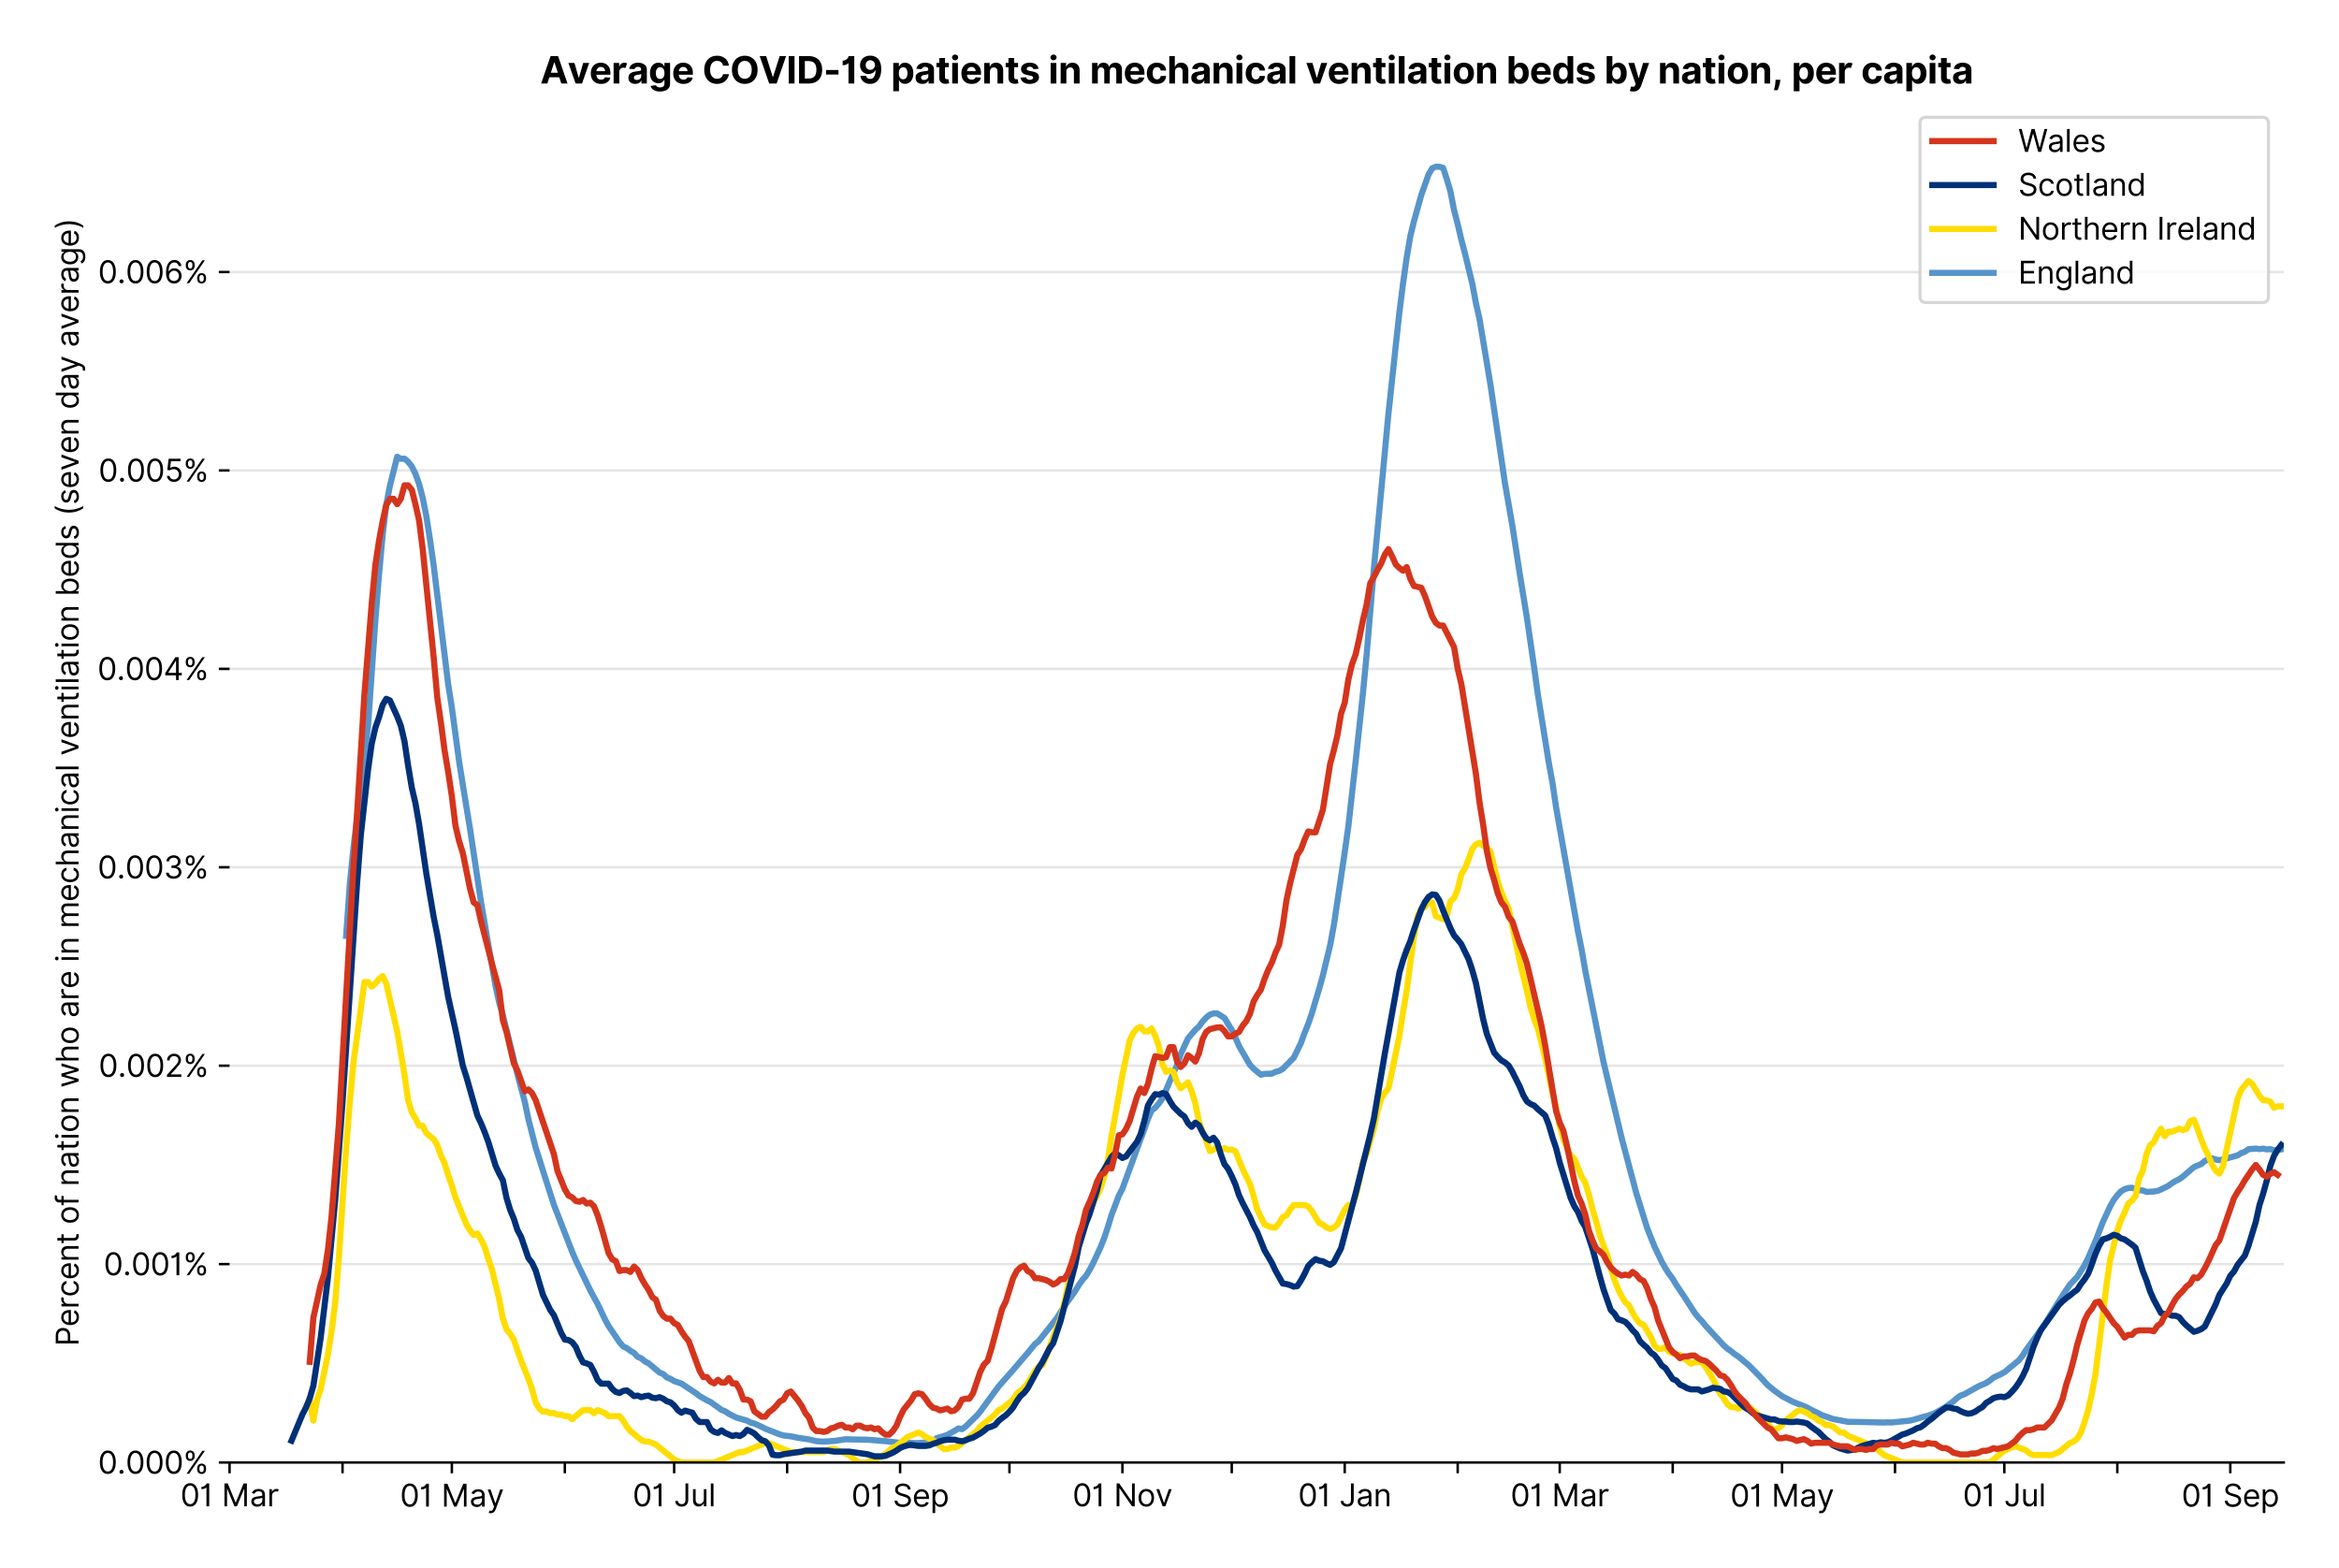 <?xml version="1.0" encoding="utf-8" standalone="no"?>
<!DOCTYPE svg PUBLIC "-//W3C//DTD SVG 1.1//EN"
  "http://www.w3.org/Graphics/SVG/1.1/DTD/svg11.dtd">
<svg version="1.1" viewBox="0 0 762.425 511.234" xmlns="http://www.w3.org/2000/svg" xmlns:xlink="http://www.w3.org/1999/xlink">
 <defs>
  <style type="text/css">*{stroke-linecap:butt;stroke-linejoin:round;}</style>
 </defs>
 <g id="figure_1">
  <g id="patch_1">
   <path d="M 0 511.234 
L 762.425 511.234 
L 762.425 0 
L 0 0 
z
" style="fill:#ffffff;"/>
  </g>
  <g id="axes_1">
   <g id="patch_2">
    <path d="M 74.825 476.745 
L 744.425 476.745 
L 744.425 33.225 
L 74.825 33.225 
z
" style="fill:#ffffff;"/>
   </g>
   <g id="matplotlib.axis_1">
    <g id="xtick_1">
     <g id="line2d_1">
      <defs>
       <path d="M 0 0 
L 0 3.5 
" id="m9640ced0ef" style="stroke:#000000;stroke-width:0.8;"/>
      </defs>
      <g>
       <use style="stroke:#000000;stroke-width:0.8;" x="74.825" xlink:href="#m9640ced0ef" y="476.745"/>
      </g>
     </g>
     <g id="text_1">
      <!-- 01 Mar -->
      <g transform="translate(58.788 491.018)scale(0.1 -0.1)">
       <defs>
        <path d="M 2000 -64 
Q 1230 -64 806 561 
Q 382 1186 382 2327 
Q 382 3459 809 4088 
Q 1236 4718 2000 4718 
Q 2764 4718 3191 4088 
Q 3618 3459 3618 2327 
Q 3618 1186 3194 561 
Q 2771 -64 2000 -64 
z
M 2000 436 
Q 2509 436 2791 927 
Q 3073 1418 3073 2327 
Q 3073 3234 2789 3730 
Q 2505 4227 2000 4227 
Q 1496 4227 1211 3730 
Q 927 3234 927 2327 
Q 927 1418 1210 927 
Q 1493 436 2000 436 
z
" id="Inter-Regular-30" transform="scale(0.016)"/>
        <path d="M 1973 4655 
L 1973 0 
L 1409 0 
L 1409 3836 
L 1373 3836 
Q 1341 3773 1209 3692 
Q 1077 3611 868 3551 
Q 659 3491 391 3491 
L 391 3964 
Q 661 3964 859 4061 
Q 1057 4159 1190 4291 
Q 1323 4423 1392 4529 
Q 1461 4636 1473 4655 
L 1973 4655 
z
" id="Inter-Regular-31" transform="scale(0.016)"/>
        <path id="Inter-Regular-20" transform="scale(0.016)"/>
        <path d="M 564 4655 
L 1236 4655 
L 2818 791 
L 2873 791 
L 4455 4655 
L 5127 4655 
L 5127 0 
L 4600 0 
L 4600 3536 
L 4555 3536 
L 3100 0 
L 2591 0 
L 1136 3536 
L 1091 3536 
L 1091 0 
L 564 0 
L 564 4655 
z
" id="Inter-Regular-4d" transform="scale(0.016)"/>
        <path d="M 1518 -82 
Q 1186 -82 916 44 
Q 646 170 486 410 
Q 327 650 327 991 
Q 327 1291 445 1478 
Q 564 1666 761 1773 
Q 959 1880 1199 1933 
Q 1439 1986 1682 2018 
Q 2000 2059 2199 2080 
Q 2398 2102 2490 2154 
Q 2582 2207 2582 2336 
L 2582 2355 
Q 2582 2691 2399 2877 
Q 2216 3064 1846 3064 
Q 1461 3064 1243 2895 
Q 1025 2727 936 2536 
L 427 2718 
Q 564 3036 792 3214 
Q 1021 3393 1292 3464 
Q 1564 3536 1827 3536 
Q 1996 3536 2215 3496 
Q 2434 3457 2640 3334 
Q 2846 3211 2982 2963 
Q 3118 2716 3118 2300 
L 3118 0 
L 2582 0 
L 2582 473 
L 2555 473 
Q 2500 359 2373 229 
Q 2246 100 2034 9 
Q 1823 -82 1518 -82 
z
M 1600 400 
Q 1918 400 2137 525 
Q 2357 650 2469 847 
Q 2582 1045 2582 1264 
L 2582 1755 
Q 2548 1714 2433 1681 
Q 2318 1648 2169 1624 
Q 2021 1600 1881 1583 
Q 1741 1566 1655 1555 
Q 1446 1527 1265 1467 
Q 1084 1407 974 1287 
Q 864 1168 864 964 
Q 864 684 1072 542 
Q 1280 400 1600 400 
z
" id="Inter-Regular-61" transform="scale(0.016)"/>
        <path d="M 491 0 
L 491 3491 
L 1009 3491 
L 1009 2964 
L 1046 2964 
Q 1139 3223 1389 3384 
Q 1639 3545 1955 3545 
Q 2100 3545 2209 3511 
Q 2318 3477 2400 3418 
L 2218 2964 
Q 2161 2993 2085 3010 
Q 2009 3027 1909 3027 
Q 1527 3027 1277 2794 
Q 1027 2561 1027 2209 
L 1027 0 
L 491 0 
z
" id="Inter-Regular-72" transform="scale(0.016)"/>
       </defs>
       <use xlink:href="#Inter-Regular-30"/>
       <use x="62.5" xlink:href="#Inter-Regular-31"/>
       <use x="106.676" xlink:href="#Inter-Regular-20"/>
       <use x="134.801" xlink:href="#Inter-Regular-4d"/>
       <use x="225.994" xlink:href="#Inter-Regular-61"/>
       <use x="282.386" xlink:href="#Inter-Regular-72"/>
      </g>
     </g>
    </g>
    <g id="xtick_2">
     <g id="line2d_2">
      <g>
       <use style="stroke:#000000;stroke-width:0.8;" x="111.65" xlink:href="#m9640ced0ef" y="476.745"/>
      </g>
     </g>
    </g>
    <g id="xtick_3">
     <g id="line2d_3">
      <g>
       <use style="stroke:#000000;stroke-width:0.8;" x="147.288" xlink:href="#m9640ced0ef" y="476.745"/>
      </g>
     </g>
     <g id="text_2">
      <!-- 01 May -->
      <g transform="translate(130.385 491.117)scale(0.1 -0.1)">
       <defs>
        <path d="M 818 -1355 
Q 682 -1355 575 -1333 
Q 468 -1311 427 -1291 
L 564 -818 
Q 857 -893 1053 -814 
Q 1250 -736 1391 -345 
L 1509 -18 
L 218 3491 
L 800 3491 
L 1764 709 
L 1800 709 
L 2764 3491 
L 3346 3491 
L 1846 -564 
Q 1550 -1355 818 -1355 
z
" id="Inter-Regular-79" transform="scale(0.016)"/>
       </defs>
       <use xlink:href="#Inter-Regular-30"/>
       <use x="62.5" xlink:href="#Inter-Regular-31"/>
       <use x="106.676" xlink:href="#Inter-Regular-20"/>
       <use x="134.801" xlink:href="#Inter-Regular-4d"/>
       <use x="225.994" xlink:href="#Inter-Regular-61"/>
       <use x="282.386" xlink:href="#Inter-Regular-79"/>
      </g>
     </g>
    </g>
    <g id="xtick_4">
     <g id="line2d_4">
      <g>
       <use style="stroke:#000000;stroke-width:0.8;" x="184.113" xlink:href="#m9640ced0ef" y="476.745"/>
      </g>
     </g>
    </g>
    <g id="xtick_5">
     <g id="line2d_5">
      <g>
       <use style="stroke:#000000;stroke-width:0.8;" x="219.751" xlink:href="#m9640ced0ef" y="476.745"/>
      </g>
     </g>
     <g id="text_3">
      <!-- 01 Jul -->
      <g transform="translate(206.207 491.018)scale(0.1 -0.1)">
       <defs>
        <path d="M 2346 4655 
L 2909 4655 
L 2909 1327 
Q 2909 657 2549 296 
Q 2189 -64 1582 -64 
Q 1200 -64 902 76 
Q 605 216 434 475 
Q 264 734 264 1091 
L 818 1091 
Q 818 795 1034 615 
Q 1250 436 1582 436 
Q 1948 436 2147 664 
Q 2346 893 2346 1327 
L 2346 4655 
z
" id="Inter-Regular-4a" transform="scale(0.016)"/>
        <path d="M 2691 1427 
L 2691 3491 
L 3227 3491 
L 3227 0 
L 2691 0 
L 2691 591 
L 2655 591 
Q 2532 325 2273 140 
Q 2014 -45 1618 -45 
Q 1127 -45 809 280 
Q 491 605 491 1273 
L 491 3491 
L 1027 3491 
L 1027 1309 
Q 1027 927 1242 700 
Q 1457 473 1791 473 
Q 1991 473 2199 575 
Q 2407 677 2549 888 
Q 2691 1100 2691 1427 
z
" id="Inter-Regular-75" transform="scale(0.016)"/>
        <path d="M 1027 4655 
L 1027 0 
L 491 0 
L 491 4655 
L 1027 4655 
z
" id="Inter-Regular-6c" transform="scale(0.016)"/>
       </defs>
       <use xlink:href="#Inter-Regular-30"/>
       <use x="62.5" xlink:href="#Inter-Regular-31"/>
       <use x="106.676" xlink:href="#Inter-Regular-20"/>
       <use x="134.801" xlink:href="#Inter-Regular-4a"/>
       <use x="189.063" xlink:href="#Inter-Regular-75"/>
       <use x="247.159" xlink:href="#Inter-Regular-6c"/>
      </g>
     </g>
    </g>
    <g id="xtick_6">
     <g id="line2d_6">
      <g>
       <use style="stroke:#000000;stroke-width:0.8;" x="256.576" xlink:href="#m9640ced0ef" y="476.745"/>
      </g>
     </g>
    </g>
    <g id="xtick_7">
     <g id="line2d_7">
      <g>
       <use style="stroke:#000000;stroke-width:0.8;" x="293.401" xlink:href="#m9640ced0ef" y="476.745"/>
      </g>
     </g>
     <g id="text_4">
      <!-- 01 Sep -->
      <g transform="translate(277.514 491.117)scale(0.1 -0.1)">
       <defs>
        <path d="M 3109 3491 
Q 3068 3836 2777 4027 
Q 2486 4218 2064 4218 
Q 1600 4218 1318 3999 
Q 1036 3780 1036 3445 
Q 1036 3195 1189 3042 
Q 1343 2889 1553 2803 
Q 1764 2718 1936 2673 
L 2409 2545 
Q 2591 2498 2815 2414 
Q 3039 2330 3244 2185 
Q 3450 2041 3584 1816 
Q 3718 1591 3718 1264 
Q 3718 886 3521 581 
Q 3325 277 2949 97 
Q 2573 -82 2036 -82 
Q 1286 -82 845 272 
Q 405 627 364 1200 
L 946 1200 
Q 968 936 1124 764 
Q 1280 593 1519 510 
Q 1759 427 2036 427 
Q 2359 427 2616 533 
Q 2873 639 3023 828 
Q 3173 1018 3173 1273 
Q 3173 1505 3043 1650 
Q 2914 1795 2702 1886 
Q 2491 1977 2246 2045 
L 1673 2209 
Q 1127 2366 809 2657 
Q 491 2948 491 3418 
Q 491 3809 703 4101 
Q 916 4393 1276 4555 
Q 1636 4718 2082 4718 
Q 2532 4718 2882 4558 
Q 3232 4398 3437 4120 
Q 3643 3843 3655 3491 
L 3109 3491 
z
" id="Inter-Regular-53" transform="scale(0.016)"/>
        <path d="M 1955 -73 
Q 1450 -73 1085 151 
Q 721 375 524 778 
Q 327 1182 327 1718 
Q 327 2255 524 2665 
Q 721 3075 1074 3305 
Q 1427 3536 1900 3536 
Q 2173 3536 2439 3445 
Q 2705 3355 2923 3151 
Q 3141 2948 3270 2614 
Q 3400 2280 3400 1791 
L 3400 1564 
L 866 1564 
Q 884 1005 1183 707 
Q 1482 409 1955 409 
Q 2271 409 2498 545 
Q 2725 682 2827 955 
L 3346 809 
Q 3223 414 2854 170 
Q 2486 -73 1955 -73 
z
M 866 2027 
L 2855 2027 
Q 2855 2470 2595 2762 
Q 2336 3055 1900 3055 
Q 1593 3055 1368 2911 
Q 1143 2768 1013 2533 
Q 884 2298 866 2027 
z
" id="Inter-Regular-65" transform="scale(0.016)"/>
        <path d="M 491 -1309 
L 491 3491 
L 1009 3491 
L 1009 2936 
L 1073 2936 
Q 1132 3027 1237 3169 
Q 1343 3311 1542 3423 
Q 1741 3536 2082 3536 
Q 2523 3536 2859 3315 
Q 3196 3095 3384 2690 
Q 3573 2286 3573 1736 
Q 3573 1182 3384 776 
Q 3196 370 2861 148 
Q 2527 -73 2091 -73 
Q 1755 -73 1552 39 
Q 1350 152 1241 296 
Q 1132 441 1073 536 
L 1027 536 
L 1027 -1309 
L 491 -1309 
z
M 1018 1745 
Q 1018 1152 1276 780 
Q 1534 409 2018 409 
Q 2355 409 2581 587 
Q 2807 766 2921 1069 
Q 3036 1373 3036 1745 
Q 3036 2114 2923 2410 
Q 2811 2707 2585 2881 
Q 2359 3055 2018 3055 
Q 1527 3055 1272 2693 
Q 1018 2332 1018 1745 
z
" id="Inter-Regular-70" transform="scale(0.016)"/>
       </defs>
       <use xlink:href="#Inter-Regular-30"/>
       <use x="62.5" xlink:href="#Inter-Regular-31"/>
       <use x="106.676" xlink:href="#Inter-Regular-20"/>
       <use x="134.801" xlink:href="#Inter-Regular-53"/>
       <use x="198.58" xlink:href="#Inter-Regular-65"/>
       <use x="256.818" xlink:href="#Inter-Regular-70"/>
      </g>
     </g>
    </g>
    <g id="xtick_8">
     <g id="line2d_8">
      <g>
       <use style="stroke:#000000;stroke-width:0.8;" x="329.039" xlink:href="#m9640ced0ef" y="476.745"/>
      </g>
     </g>
    </g>
    <g id="xtick_9">
     <g id="line2d_9">
      <g>
       <use style="stroke:#000000;stroke-width:0.8;" x="365.864" xlink:href="#m9640ced0ef" y="476.745"/>
      </g>
     </g>
     <g id="text_5">
      <!-- 01 Nov -->
      <g transform="translate(349.593 491.018)scale(0.1 -0.1)">
       <defs>
        <path d="M 4255 4655 
L 4255 0 
L 3709 0 
L 1173 3655 
L 1127 3655 
L 1127 0 
L 564 0 
L 564 4655 
L 1109 4655 
L 3655 991 
L 3700 991 
L 3700 4655 
L 4255 4655 
z
" id="Inter-Regular-4e" transform="scale(0.016)"/>
        <path d="M 1909 -73 
Q 1436 -73 1080 152 
Q 725 377 526 781 
Q 327 1186 327 1727 
Q 327 2273 526 2679 
Q 725 3086 1080 3311 
Q 1436 3536 1909 3536 
Q 2382 3536 2737 3311 
Q 3093 3086 3292 2679 
Q 3491 2273 3491 1727 
Q 3491 1186 3292 781 
Q 3093 377 2737 152 
Q 2382 -73 1909 -73 
z
M 1909 409 
Q 2268 409 2500 593 
Q 2732 777 2843 1077 
Q 2955 1377 2955 1727 
Q 2955 2077 2843 2379 
Q 2732 2682 2500 2868 
Q 2268 3055 1909 3055 
Q 1550 3055 1318 2868 
Q 1086 2682 975 2379 
Q 864 2077 864 1727 
Q 864 1377 975 1077 
Q 1086 777 1318 593 
Q 1550 409 1909 409 
z
" id="Inter-Regular-6f" transform="scale(0.016)"/>
        <path d="M 3346 3491 
L 2055 0 
L 1509 0 
L 218 3491 
L 800 3491 
L 1764 709 
L 1800 709 
L 2764 3491 
L 3346 3491 
z
" id="Inter-Regular-76" transform="scale(0.016)"/>
       </defs>
       <use xlink:href="#Inter-Regular-30"/>
       <use x="62.5" xlink:href="#Inter-Regular-31"/>
       <use x="106.676" xlink:href="#Inter-Regular-20"/>
       <use x="134.801" xlink:href="#Inter-Regular-4e"/>
       <use x="210.085" xlink:href="#Inter-Regular-6f"/>
       <use x="269.744" xlink:href="#Inter-Regular-76"/>
      </g>
     </g>
    </g>
    <g id="xtick_10">
     <g id="line2d_10">
      <g>
       <use style="stroke:#000000;stroke-width:0.8;" x="401.502" xlink:href="#m9640ced0ef" y="476.745"/>
      </g>
     </g>
    </g>
    <g id="xtick_11">
     <g id="line2d_11">
      <g>
       <use style="stroke:#000000;stroke-width:0.8;" x="438.327" xlink:href="#m9640ced0ef" y="476.745"/>
      </g>
     </g>
     <g id="text_6">
      <!-- 01 Jan -->
      <g transform="translate(423.128 491.018)scale(0.1 -0.1)">
       <defs>
        <path d="M 1027 2100 
L 1027 0 
L 491 0 
L 491 3491 
L 1009 3491 
L 1009 2945 
L 1055 2945 
Q 1177 3211 1427 3373 
Q 1677 3536 2073 3536 
Q 2602 3536 2928 3211 
Q 3255 2886 3255 2218 
L 3255 0 
L 2718 0 
L 2718 2182 
Q 2718 2593 2504 2824 
Q 2291 3055 1918 3055 
Q 1534 3055 1280 2806 
Q 1027 2557 1027 2100 
z
" id="Inter-Regular-6e" transform="scale(0.016)"/>
       </defs>
       <use xlink:href="#Inter-Regular-30"/>
       <use x="62.5" xlink:href="#Inter-Regular-31"/>
       <use x="106.676" xlink:href="#Inter-Regular-20"/>
       <use x="134.801" xlink:href="#Inter-Regular-4a"/>
       <use x="189.063" xlink:href="#Inter-Regular-61"/>
       <use x="245.455" xlink:href="#Inter-Regular-6e"/>
      </g>
     </g>
    </g>
    <g id="xtick_12">
     <g id="line2d_12">
      <g>
       <use style="stroke:#000000;stroke-width:0.8;" x="475.152" xlink:href="#m9640ced0ef" y="476.745"/>
      </g>
     </g>
    </g>
    <g id="xtick_13">
     <g id="line2d_13">
      <g>
       <use style="stroke:#000000;stroke-width:0.8;" x="508.414" xlink:href="#m9640ced0ef" y="476.745"/>
      </g>
     </g>
     <g id="text_7">
      <!-- 01 Mar -->
      <g transform="translate(492.377 491.018)scale(0.1 -0.1)">
       <use xlink:href="#Inter-Regular-30"/>
       <use x="62.5" xlink:href="#Inter-Regular-31"/>
       <use x="106.676" xlink:href="#Inter-Regular-20"/>
       <use x="134.801" xlink:href="#Inter-Regular-4d"/>
       <use x="225.994" xlink:href="#Inter-Regular-61"/>
       <use x="282.386" xlink:href="#Inter-Regular-72"/>
      </g>
     </g>
    </g>
    <g id="xtick_14">
     <g id="line2d_14">
      <g>
       <use style="stroke:#000000;stroke-width:0.8;" x="545.24" xlink:href="#m9640ced0ef" y="476.745"/>
      </g>
     </g>
    </g>
    <g id="xtick_15">
     <g id="line2d_15">
      <g>
       <use style="stroke:#000000;stroke-width:0.8;" x="580.877" xlink:href="#m9640ced0ef" y="476.745"/>
      </g>
     </g>
     <g id="text_8">
      <!-- 01 May -->
      <g transform="translate(563.974 491.117)scale(0.1 -0.1)">
       <use xlink:href="#Inter-Regular-30"/>
       <use x="62.5" xlink:href="#Inter-Regular-31"/>
       <use x="106.676" xlink:href="#Inter-Regular-20"/>
       <use x="134.801" xlink:href="#Inter-Regular-4d"/>
       <use x="225.994" xlink:href="#Inter-Regular-61"/>
       <use x="282.386" xlink:href="#Inter-Regular-79"/>
      </g>
     </g>
    </g>
    <g id="xtick_16">
     <g id="line2d_16">
      <g>
       <use style="stroke:#000000;stroke-width:0.8;" x="617.702" xlink:href="#m9640ced0ef" y="476.745"/>
      </g>
     </g>
    </g>
    <g id="xtick_17">
     <g id="line2d_17">
      <g>
       <use style="stroke:#000000;stroke-width:0.8;" x="653.34" xlink:href="#m9640ced0ef" y="476.745"/>
      </g>
     </g>
     <g id="text_9">
      <!-- 01 Jul -->
      <g transform="translate(639.796 491.018)scale(0.1 -0.1)">
       <use xlink:href="#Inter-Regular-30"/>
       <use x="62.5" xlink:href="#Inter-Regular-31"/>
       <use x="106.676" xlink:href="#Inter-Regular-20"/>
       <use x="134.801" xlink:href="#Inter-Regular-4a"/>
       <use x="189.063" xlink:href="#Inter-Regular-75"/>
       <use x="247.159" xlink:href="#Inter-Regular-6c"/>
      </g>
     </g>
    </g>
    <g id="xtick_18">
     <g id="line2d_18">
      <g>
       <use style="stroke:#000000;stroke-width:0.8;" x="690.165" xlink:href="#m9640ced0ef" y="476.745"/>
      </g>
     </g>
    </g>
    <g id="xtick_19">
     <g id="line2d_19">
      <g>
       <use style="stroke:#000000;stroke-width:0.8;" x="726.991" xlink:href="#m9640ced0ef" y="476.745"/>
      </g>
     </g>
     <g id="text_10">
      <!-- 01 Sep -->
      <g transform="translate(711.103 491.117)scale(0.1 -0.1)">
       <use xlink:href="#Inter-Regular-30"/>
       <use x="62.5" xlink:href="#Inter-Regular-31"/>
       <use x="106.676" xlink:href="#Inter-Regular-20"/>
       <use x="134.801" xlink:href="#Inter-Regular-53"/>
       <use x="198.58" xlink:href="#Inter-Regular-65"/>
       <use x="256.818" xlink:href="#Inter-Regular-70"/>
      </g>
     </g>
    </g>
   </g>
   <g id="matplotlib.axis_2">
    <g id="ytick_1">
     <g id="line2d_20">
      <path clip-path="url(#p91f9df854c)" d="M 74.825 476.745 
L 744.425 476.745 
" style="fill:none;stroke:#e5e5e5;stroke-linecap:square;stroke-width:0.8;"/>
     </g>
     <g id="line2d_21">
      <defs>
       <path d="M 0 0 
L -3.5 0 
" id="mf320d19cee" style="stroke:#000000;stroke-width:0.8;"/>
      </defs>
      <g>
       <use style="stroke:#000000;stroke-width:0.8;" x="74.825" xlink:href="#mf320d19cee" y="476.745"/>
      </g>
     </g>
     <g id="text_11">
      <!-- 0.000% -->
      <g transform="translate(31.944 480.382)scale(0.1 -0.1)">
       <defs>
        <path d="M 882 -36 
Q 714 -36 593 84 
Q 473 205 473 373 
Q 473 541 593 661 
Q 714 782 882 782 
Q 1050 782 1170 661 
Q 1291 541 1291 373 
Q 1291 205 1170 84 
Q 1050 -36 882 -36 
z
" id="Inter-Regular-2e" transform="scale(0.016)"/>
        <path d="M 2855 873 
L 2855 1118 
Q 2855 1373 2960 1585 
Q 3066 1798 3269 1926 
Q 3473 2055 3764 2055 
Q 4059 2055 4259 1926 
Q 4459 1798 4561 1585 
Q 4664 1373 4664 1118 
L 4664 873 
Q 4664 618 4560 405 
Q 4457 193 4256 64 
Q 4055 -64 3764 -64 
Q 3468 -64 3266 64 
Q 3064 193 2959 405 
Q 2855 618 2855 873 
z
M 536 3536 
L 536 3782 
Q 536 4036 642 4248 
Q 748 4461 951 4589 
Q 1155 4718 1446 4718 
Q 1741 4718 1941 4589 
Q 2141 4461 2243 4248 
Q 2346 4036 2346 3782 
L 2346 3536 
Q 2346 3282 2242 3069 
Q 2139 2857 1937 2728 
Q 1736 2600 1446 2600 
Q 1150 2600 948 2728 
Q 746 2857 641 3069 
Q 536 3282 536 3536 
z
M 709 0 
L 3909 4655 
L 4427 4655 
L 1227 0 
L 709 0 
z
M 3318 1118 
L 3318 873 
Q 3318 661 3418 494 
Q 3518 327 3764 327 
Q 4002 327 4101 494 
Q 4200 661 4200 873 
L 4200 1118 
Q 4200 1330 4104 1497 
Q 4009 1664 3764 1664 
Q 3525 1664 3421 1497 
Q 3318 1330 3318 1118 
z
M 1000 3782 
L 1000 3536 
Q 1000 3325 1100 3158 
Q 1200 2991 1446 2991 
Q 1684 2991 1783 3158 
Q 1882 3325 1882 3536 
L 1882 3782 
Q 1882 3993 1786 4160 
Q 1691 4327 1446 4327 
Q 1207 4327 1103 4160 
Q 1000 3993 1000 3782 
z
" id="Inter-Regular-25" transform="scale(0.016)"/>
       </defs>
       <use xlink:href="#Inter-Regular-30"/>
       <use x="62.5" xlink:href="#Inter-Regular-2e"/>
       <use x="90.057" xlink:href="#Inter-Regular-30"/>
       <use x="152.557" xlink:href="#Inter-Regular-30"/>
       <use x="215.057" xlink:href="#Inter-Regular-30"/>
       <use x="277.557" xlink:href="#Inter-Regular-25"/>
      </g>
     </g>
    </g>
    <g id="ytick_2">
     <g id="line2d_22">
      <path clip-path="url(#p91f9df854c)" d="M 74.825 412.067 
L 744.425 412.067 
" style="fill:none;stroke:#e5e5e5;stroke-linecap:square;stroke-width:0.8;"/>
     </g>
     <g id="line2d_23">
      <g>
       <use style="stroke:#000000;stroke-width:0.8;" x="74.825" xlink:href="#mf320d19cee" y="412.067"/>
      </g>
     </g>
     <g id="text_12">
      <!-- 0.001% -->
      <g transform="translate(33.777 415.704)scale(0.1 -0.1)">
       <use xlink:href="#Inter-Regular-30"/>
       <use x="62.5" xlink:href="#Inter-Regular-2e"/>
       <use x="90.057" xlink:href="#Inter-Regular-30"/>
       <use x="152.557" xlink:href="#Inter-Regular-30"/>
       <use x="215.057" xlink:href="#Inter-Regular-31"/>
       <use x="259.233" xlink:href="#Inter-Regular-25"/>
      </g>
     </g>
    </g>
    <g id="ytick_3">
     <g id="line2d_24">
      <path clip-path="url(#p91f9df854c)" d="M 74.825 347.389 
L 744.425 347.389 
" style="fill:none;stroke:#e5e5e5;stroke-linecap:square;stroke-width:0.8;"/>
     </g>
     <g id="line2d_25">
      <g>
       <use style="stroke:#000000;stroke-width:0.8;" x="74.825" xlink:href="#mf320d19cee" y="347.389"/>
      </g>
     </g>
     <g id="text_13">
      <!-- 0.002% -->
      <g transform="translate(32.142 351.026)scale(0.1 -0.1)">
       <defs>
        <path d="M 482 0 
L 482 409 
L 2018 2091 
Q 2289 2386 2464 2605 
Q 2639 2825 2724 3019 
Q 2809 3214 2809 3427 
Q 2809 3795 2553 4011 
Q 2298 4227 1918 4227 
Q 1514 4227 1275 3985 
Q 1036 3743 1036 3345 
L 500 3345 
Q 500 3755 688 4064 
Q 877 4373 1203 4545 
Q 1530 4718 1936 4718 
Q 2346 4718 2661 4545 
Q 2977 4373 3156 4079 
Q 3336 3786 3336 3427 
Q 3336 3170 3244 2926 
Q 3152 2682 2926 2383 
Q 2700 2084 2300 1655 
L 1255 536 
L 1255 500 
L 3418 500 
L 3418 0 
L 482 0 
z
" id="Inter-Regular-32" transform="scale(0.016)"/>
       </defs>
       <use xlink:href="#Inter-Regular-30"/>
       <use x="62.5" xlink:href="#Inter-Regular-2e"/>
       <use x="90.057" xlink:href="#Inter-Regular-30"/>
       <use x="152.557" xlink:href="#Inter-Regular-30"/>
       <use x="215.057" xlink:href="#Inter-Regular-32"/>
       <use x="275.568" xlink:href="#Inter-Regular-25"/>
      </g>
     </g>
    </g>
    <g id="ytick_4">
     <g id="line2d_26">
      <path clip-path="url(#p91f9df854c)" d="M 74.825 282.711 
L 744.425 282.711 
" style="fill:none;stroke:#e5e5e5;stroke-linecap:square;stroke-width:0.8;"/>
     </g>
     <g id="line2d_27">
      <g>
       <use style="stroke:#000000;stroke-width:0.8;" x="74.825" xlink:href="#mf320d19cee" y="282.711"/>
      </g>
     </g>
     <g id="text_14">
      <!-- 0.003% -->
      <g transform="translate(31.83 286.348)scale(0.1 -0.1)">
       <defs>
        <path d="M 2055 -64 
Q 1605 -64 1253 90 
Q 902 245 696 521 
Q 491 798 473 1164 
L 1046 1164 
Q 1071 827 1356 631 
Q 1641 436 2046 436 
Q 2493 436 2783 664 
Q 3073 893 3073 1264 
Q 3073 1650 2787 1893 
Q 2502 2136 1973 2136 
L 1600 2136 
L 1600 2636 
L 1973 2636 
Q 2386 2636 2647 2856 
Q 2909 3077 2909 3445 
Q 2909 3798 2679 4012 
Q 2450 4227 2064 4227 
Q 1823 4227 1610 4139 
Q 1398 4052 1264 3887 
Q 1130 3723 1118 3491 
L 573 3491 
Q 586 3857 793 4133 
Q 1000 4409 1335 4563 
Q 1671 4718 2073 4718 
Q 2505 4718 2814 4544 
Q 3123 4370 3289 4086 
Q 3455 3802 3455 3473 
Q 3455 3080 3249 2802 
Q 3043 2525 2691 2418 
L 2691 2382 
Q 3132 2309 3379 2008 
Q 3627 1707 3627 1264 
Q 3627 884 3421 583 
Q 3216 282 2861 109 
Q 2507 -64 2055 -64 
z
" id="Inter-Regular-33" transform="scale(0.016)"/>
       </defs>
       <use xlink:href="#Inter-Regular-30"/>
       <use x="62.5" xlink:href="#Inter-Regular-2e"/>
       <use x="90.057" xlink:href="#Inter-Regular-30"/>
       <use x="152.557" xlink:href="#Inter-Regular-30"/>
       <use x="215.057" xlink:href="#Inter-Regular-33"/>
       <use x="278.693" xlink:href="#Inter-Regular-25"/>
      </g>
     </g>
    </g>
    <g id="ytick_5">
     <g id="line2d_28">
      <path clip-path="url(#p91f9df854c)" d="M 74.825 218.033 
L 744.425 218.033 
" style="fill:none;stroke:#e5e5e5;stroke-linecap:square;stroke-width:0.8;"/>
     </g>
     <g id="line2d_29">
      <g>
       <use style="stroke:#000000;stroke-width:0.8;" x="74.825" xlink:href="#mf320d19cee" y="218.033"/>
      </g>
     </g>
     <g id="text_15">
      <!-- 0.004% -->
      <g transform="translate(31.773 221.67)scale(0.1 -0.1)">
       <defs>
        <path d="M 373 955 
L 373 1418 
L 2418 4655 
L 3100 4655 
L 3100 1455 
L 3736 1455 
L 3736 955 
L 3100 955 
L 3100 0 
L 2564 0 
L 2564 955 
L 373 955 
z
M 2564 1455 
L 2564 3936 
L 2527 3936 
L 982 1491 
L 982 1455 
L 2564 1455 
z
" id="Inter-Regular-34" transform="scale(0.016)"/>
       </defs>
       <use xlink:href="#Inter-Regular-30"/>
       <use x="62.5" xlink:href="#Inter-Regular-2e"/>
       <use x="90.057" xlink:href="#Inter-Regular-30"/>
       <use x="152.557" xlink:href="#Inter-Regular-30"/>
       <use x="215.057" xlink:href="#Inter-Regular-34"/>
       <use x="279.261" xlink:href="#Inter-Regular-25"/>
      </g>
     </g>
    </g>
    <g id="ytick_6">
     <g id="line2d_30">
      <path clip-path="url(#p91f9df854c)" d="M 74.825 153.355 
L 744.425 153.355 
" style="fill:none;stroke:#e5e5e5;stroke-linecap:square;stroke-width:0.8;"/>
     </g>
     <g id="line2d_31">
      <g>
       <use style="stroke:#000000;stroke-width:0.8;" x="74.825" xlink:href="#mf320d19cee" y="153.355"/>
      </g>
     </g>
     <g id="text_16">
      <!-- 0.005% -->
      <g transform="translate(32.114 156.992)scale(0.1 -0.1)">
       <defs>
        <path d="M 1936 -64 
Q 1536 -64 1216 95 
Q 896 255 702 532 
Q 509 809 491 1164 
L 1036 1164 
Q 1068 848 1324 642 
Q 1580 436 1936 436 
Q 2223 436 2447 570 
Q 2671 705 2799 940 
Q 2927 1175 2927 1473 
Q 2927 1777 2794 2017 
Q 2661 2257 2429 2395 
Q 2198 2534 1900 2536 
Q 1686 2539 1461 2472 
Q 1236 2405 1091 2300 
L 564 2364 
L 846 4655 
L 3264 4655 
L 3264 4155 
L 1318 4155 
L 1155 2782 
L 1182 2782 
Q 1325 2895 1541 2970 
Q 1757 3045 1991 3045 
Q 2418 3045 2753 2842 
Q 3089 2639 3281 2286 
Q 3473 1934 3473 1482 
Q 3473 1036 3274 687 
Q 3075 339 2727 137 
Q 2380 -64 1936 -64 
z
" id="Inter-Regular-35" transform="scale(0.016)"/>
       </defs>
       <use xlink:href="#Inter-Regular-30"/>
       <use x="62.5" xlink:href="#Inter-Regular-2e"/>
       <use x="90.057" xlink:href="#Inter-Regular-30"/>
       <use x="152.557" xlink:href="#Inter-Regular-30"/>
       <use x="215.057" xlink:href="#Inter-Regular-35"/>
       <use x="275.852" xlink:href="#Inter-Regular-25"/>
      </g>
     </g>
    </g>
    <g id="ytick_7">
     <g id="line2d_32">
      <path clip-path="url(#p91f9df854c)" d="M 74.825 88.677 
L 744.425 88.677 
" style="fill:none;stroke:#e5e5e5;stroke-linecap:square;stroke-width:0.8;"/>
     </g>
     <g id="line2d_33">
      <g>
       <use style="stroke:#000000;stroke-width:0.8;" x="74.825" xlink:href="#mf320d19cee" y="88.677"/>
      </g>
     </g>
     <g id="text_17">
      <!-- 0.006% -->
      <g transform="translate(31.958 92.314)scale(0.1 -0.1)">
       <defs>
        <path d="M 2027 -64 
Q 1741 -59 1454 45 
Q 1168 150 932 399 
Q 696 648 552 1074 
Q 409 1500 409 2145 
Q 409 3386 861 4056 
Q 1314 4727 2100 4727 
Q 2686 4727 3073 4384 
Q 3461 4041 3546 3491 
L 2991 3491 
Q 2914 3811 2691 4019 
Q 2468 4227 2100 4227 
Q 1559 4227 1249 3755 
Q 939 3284 936 2427 
L 973 2427 
Q 1164 2716 1461 2880 
Q 1759 3045 2118 3045 
Q 2518 3045 2850 2846 
Q 3182 2648 3382 2299 
Q 3582 1950 3582 1500 
Q 3582 1068 3389 710 
Q 3196 352 2847 142 
Q 2498 -68 2027 -64 
z
M 2027 436 
Q 2314 436 2542 579 
Q 2771 723 2903 964 
Q 3036 1205 3036 1500 
Q 3036 1789 2908 2026 
Q 2780 2264 2556 2404 
Q 2332 2545 2046 2545 
Q 1757 2545 1525 2397 
Q 1293 2250 1157 2010 
Q 1021 1770 1018 1491 
Q 1018 1214 1149 973 
Q 1280 732 1508 584 
Q 1736 436 2027 436 
z
" id="Inter-Regular-36" transform="scale(0.016)"/>
       </defs>
       <use xlink:href="#Inter-Regular-30"/>
       <use x="62.5" xlink:href="#Inter-Regular-2e"/>
       <use x="90.057" xlink:href="#Inter-Regular-30"/>
       <use x="152.557" xlink:href="#Inter-Regular-30"/>
       <use x="215.057" xlink:href="#Inter-Regular-36"/>
       <use x="277.415" xlink:href="#Inter-Regular-25"/>
      </g>
     </g>
    </g>
    <g id="text_18">
     <!-- Percent of nation who are in mechanical ventilation beds (seven day average) -->
     <g transform="translate(25.614 438.816)rotate(-90)scale(0.1 -0.1)">
      <defs>
       <path d="M 564 0 
L 564 4655 
L 2136 4655 
Q 2684 4655 3033 4458 
Q 3382 4261 3550 3927 
Q 3718 3593 3718 3182 
Q 3718 2770 3551 2434 
Q 3384 2098 3036 1899 
Q 2689 1700 2146 1700 
L 1127 1700 
L 1127 0 
L 564 0 
z
M 1127 2200 
L 2127 2200 
Q 2689 2200 2926 2482 
Q 3164 2764 3164 3182 
Q 3164 3602 2925 3878 
Q 2686 4155 2118 4155 
L 1127 4155 
L 1127 2200 
z
" id="Inter-Regular-50" transform="scale(0.016)"/>
       <path d="M 1909 -73 
Q 1418 -73 1063 159 
Q 709 391 518 798 
Q 327 1205 327 1727 
Q 327 2259 524 2667 
Q 721 3075 1074 3305 
Q 1427 3536 1900 3536 
Q 2268 3536 2563 3400 
Q 2859 3264 3047 3018 
Q 3236 2773 3282 2445 
L 2746 2445 
Q 2684 2684 2474 2869 
Q 2264 3055 1909 3055 
Q 1439 3055 1151 2697 
Q 864 2339 864 1745 
Q 864 1139 1148 774 
Q 1432 409 1909 409 
Q 2223 409 2447 570 
Q 2671 732 2746 1018 
L 3282 1018 
Q 3236 709 3058 462 
Q 2880 216 2588 71 
Q 2296 -73 1909 -73 
z
" id="Inter-Regular-63" transform="scale(0.016)"/>
       <path d="M 2009 3491 
L 2009 3036 
L 1264 3036 
L 1264 1000 
Q 1264 773 1331 660 
Q 1398 548 1503 510 
Q 1609 473 1727 473 
Q 1816 473 1873 483 
Q 1930 493 1964 500 
L 2073 18 
Q 2018 -2 1920 -23 
Q 1823 -45 1673 -45 
Q 1446 -45 1228 52 
Q 1011 150 869 350 
Q 727 550 727 855 
L 727 3036 
L 200 3036 
L 200 3491 
L 727 3491 
L 727 4327 
L 1264 4327 
L 1264 3491 
L 2009 3491 
z
" id="Inter-Regular-74" transform="scale(0.016)"/>
       <path d="M 2046 3491 
L 2046 3036 
L 1264 3036 
L 1264 0 
L 727 0 
L 727 3036 
L 164 3036 
L 164 3491 
L 727 3491 
L 727 3973 
Q 727 4273 868 4473 
Q 1009 4673 1234 4773 
Q 1459 4873 1709 4873 
Q 1907 4873 2032 4841 
Q 2157 4809 2218 4782 
L 2064 4318 
Q 2023 4332 1951 4352 
Q 1880 4373 1764 4373 
Q 1498 4373 1381 4239 
Q 1264 4105 1264 3845 
L 1264 3491 
L 2046 3491 
z
" id="Inter-Regular-66" transform="scale(0.016)"/>
       <path d="M 491 0 
L 491 3491 
L 1027 3491 
L 1027 0 
L 491 0 
z
M 764 4073 
Q 607 4073 494 4179 
Q 382 4286 382 4436 
Q 382 4586 494 4693 
Q 607 4800 764 4800 
Q 921 4800 1033 4693 
Q 1146 4586 1146 4436 
Q 1146 4286 1033 4179 
Q 921 4073 764 4073 
z
" id="Inter-Regular-69" transform="scale(0.016)"/>
       <path d="M 1282 0 
L 218 3491 
L 782 3491 
L 1536 818 
L 1573 818 
L 2318 3491 
L 2891 3491 
L 3627 827 
L 3664 827 
L 4418 3491 
L 4982 3491 
L 3918 0 
L 3391 0 
L 2627 2682 
L 2573 2682 
L 1809 0 
L 1282 0 
z
" id="Inter-Regular-77" transform="scale(0.016)"/>
       <path d="M 1027 2100 
L 1027 0 
L 491 0 
L 491 4655 
L 1027 4655 
L 1027 2945 
L 1073 2945 
Q 1196 3216 1442 3376 
Q 1689 3536 2100 3536 
Q 2636 3536 2963 3213 
Q 3291 2891 3291 2218 
L 3291 0 
L 2755 0 
L 2755 2182 
Q 2755 2598 2540 2826 
Q 2325 3055 1946 3055 
Q 1548 3055 1287 2806 
Q 1027 2557 1027 2100 
z
" id="Inter-Regular-68" transform="scale(0.016)"/>
       <path d="M 491 0 
L 491 3491 
L 1009 3491 
L 1009 2945 
L 1055 2945 
Q 1164 3225 1407 3380 
Q 1650 3536 1991 3536 
Q 2336 3536 2567 3380 
Q 2798 3225 2927 2945 
L 2964 2945 
Q 3098 3216 3366 3376 
Q 3634 3536 4009 3536 
Q 4477 3536 4775 3244 
Q 5073 2952 5073 2336 
L 5073 0 
L 4536 0 
L 4536 2336 
Q 4536 2723 4325 2889 
Q 4114 3055 3827 3055 
Q 3459 3055 3257 2833 
Q 3055 2611 3055 2273 
L 3055 0 
L 2509 0 
L 2509 2391 
Q 2509 2689 2316 2872 
Q 2123 3055 1818 3055 
Q 1609 3055 1428 2943 
Q 1248 2832 1137 2635 
Q 1027 2439 1027 2182 
L 1027 0 
L 491 0 
z
" id="Inter-Regular-6d" transform="scale(0.016)"/>
       <path d="M 564 0 
L 564 4655 
L 1100 4655 
L 1100 2936 
L 1146 2936 
Q 1205 3027 1310 3169 
Q 1416 3311 1615 3423 
Q 1814 3536 2155 3536 
Q 2596 3536 2932 3315 
Q 3268 3095 3457 2690 
Q 3646 2286 3646 1736 
Q 3646 1182 3457 776 
Q 3268 370 2934 148 
Q 2600 -73 2164 -73 
Q 1827 -73 1625 39 
Q 1423 152 1314 296 
Q 1205 441 1146 536 
L 1082 536 
L 1082 0 
L 564 0 
z
M 1091 1745 
Q 1091 1152 1349 780 
Q 1607 409 2091 409 
Q 2427 409 2653 587 
Q 2880 766 2994 1069 
Q 3109 1373 3109 1745 
Q 3109 2114 2996 2410 
Q 2884 2707 2658 2881 
Q 2432 3055 2091 3055 
Q 1600 3055 1345 2693 
Q 1091 2332 1091 1745 
z
" id="Inter-Regular-62" transform="scale(0.016)"/>
       <path d="M 1809 -73 
Q 1373 -73 1039 148 
Q 705 370 516 776 
Q 327 1182 327 1736 
Q 327 2286 516 2690 
Q 705 3095 1041 3315 
Q 1377 3536 1818 3536 
Q 2159 3536 2358 3423 
Q 2557 3311 2662 3169 
Q 2768 3027 2827 2936 
L 2873 2936 
L 2873 4655 
L 3409 4655 
L 3409 0 
L 2891 0 
L 2891 536 
L 2827 536 
Q 2768 441 2659 296 
Q 2550 152 2348 39 
Q 2146 -73 1809 -73 
z
M 1882 409 
Q 2366 409 2624 780 
Q 2882 1152 2882 1745 
Q 2882 2332 2627 2693 
Q 2373 3055 1882 3055 
Q 1541 3055 1315 2881 
Q 1089 2707 976 2410 
Q 864 2114 864 1745 
Q 864 1373 978 1069 
Q 1093 766 1319 587 
Q 1546 409 1882 409 
z
" id="Inter-Regular-64" transform="scale(0.016)"/>
       <path d="M 2964 2709 
L 2482 2573 
Q 2411 2755 2245 2914 
Q 2080 3073 1727 3073 
Q 1407 3073 1194 2926 
Q 982 2780 982 2555 
Q 982 2355 1127 2239 
Q 1273 2123 1582 2045 
L 2100 1918 
Q 3027 1691 3027 973 
Q 3027 673 2855 436 
Q 2684 200 2377 63 
Q 2071 -73 1664 -73 
Q 1130 -73 780 159 
Q 430 391 336 836 
L 846 964 
Q 989 400 1655 400 
Q 2030 400 2251 560 
Q 2473 720 2473 945 
Q 2473 1316 1955 1436 
L 1373 1573 
Q 893 1686 669 1926 
Q 446 2166 446 2527 
Q 446 2823 613 3050 
Q 780 3277 1069 3406 
Q 1359 3536 1727 3536 
Q 2246 3536 2542 3309 
Q 2839 3082 2964 2709 
z
" id="Inter-Regular-73" transform="scale(0.016)"/>
       <path d="M 682 1964 
Q 682 2823 906 3544 
Q 1130 4266 1546 4873 
L 2018 4873 
Q 1800 4573 1623 4095 
Q 1446 3618 1341 3061 
Q 1236 2505 1236 1964 
Q 1236 1423 1341 866 
Q 1446 309 1623 -168 
Q 1800 -645 2018 -945 
L 1546 -945 
Q 1130 -339 906 383 
Q 682 1105 682 1964 
z
" id="Inter-Regular-28" transform="scale(0.016)"/>
       <path d="M 1900 -1382 
Q 1316 -1382 976 -1169 
Q 636 -957 473 -682 
L 900 -382 
Q 973 -477 1084 -601 
Q 1196 -725 1390 -817 
Q 1584 -909 1900 -909 
Q 2323 -909 2598 -704 
Q 2873 -500 2873 -64 
L 2873 645 
L 2827 645 
Q 2768 550 2660 410 
Q 2552 270 2351 162 
Q 2150 55 1809 55 
Q 1386 55 1051 255 
Q 716 455 521 836 
Q 327 1218 327 1764 
Q 327 2300 516 2699 
Q 705 3098 1041 3317 
Q 1377 3536 1818 3536 
Q 2159 3536 2360 3423 
Q 2561 3311 2669 3169 
Q 2777 3027 2836 2936 
L 2891 2936 
L 2891 3491 
L 3409 3491 
L 3409 -100 
Q 3409 -550 3205 -833 
Q 3002 -1116 2660 -1249 
Q 2318 -1382 1900 -1382 
z
M 1882 536 
Q 2366 536 2624 864 
Q 2882 1193 2882 1773 
Q 2882 2339 2627 2697 
Q 2373 3055 1882 3055 
Q 1541 3055 1315 2882 
Q 1089 2709 976 2418 
Q 864 2127 864 1773 
Q 864 1227 1120 881 
Q 1377 536 1882 536 
z
" id="Inter-Regular-67" transform="scale(0.016)"/>
       <path d="M 1638 1940 
Q 1638 1081 1414 359 
Q 1191 -362 775 -969 
L 302 -969 
Q 520 -669 697 -191 
Q 875 286 979 842 
Q 1084 1399 1084 1940 
Q 1084 2481 979 3038 
Q 875 3595 697 4072 
Q 520 4549 302 4849 
L 775 4849 
Q 1191 4243 1414 3521 
Q 1638 2799 1638 1940 
z
" id="Inter-Regular-29" transform="scale(0.016)"/>
      </defs>
      <use xlink:href="#Inter-Regular-50"/>
      <use x="63.494" xlink:href="#Inter-Regular-65"/>
      <use x="121.733" xlink:href="#Inter-Regular-72"/>
      <use x="160.085" xlink:href="#Inter-Regular-63"/>
      <use x="215.909" xlink:href="#Inter-Regular-65"/>
      <use x="274.148" xlink:href="#Inter-Regular-6e"/>
      <use x="332.671" xlink:href="#Inter-Regular-74"/>
      <use x="369.034" xlink:href="#Inter-Regular-20"/>
      <use x="397.159" xlink:href="#Inter-Regular-6f"/>
      <use x="456.818" xlink:href="#Inter-Regular-66"/>
      <use x="492.898" xlink:href="#Inter-Regular-20"/>
      <use x="521.023" xlink:href="#Inter-Regular-6e"/>
      <use x="579.546" xlink:href="#Inter-Regular-61"/>
      <use x="635.938" xlink:href="#Inter-Regular-74"/>
      <use x="672.301" xlink:href="#Inter-Regular-69"/>
      <use x="696.023" xlink:href="#Inter-Regular-6f"/>
      <use x="755.682" xlink:href="#Inter-Regular-6e"/>
      <use x="814.205" xlink:href="#Inter-Regular-20"/>
      <use x="842.33" xlink:href="#Inter-Regular-77"/>
      <use x="923.58" xlink:href="#Inter-Regular-68"/>
      <use x="982.671" xlink:href="#Inter-Regular-6f"/>
      <use x="1042.33" xlink:href="#Inter-Regular-20"/>
      <use x="1070.455" xlink:href="#Inter-Regular-61"/>
      <use x="1126.847" xlink:href="#Inter-Regular-72"/>
      <use x="1165.199" xlink:href="#Inter-Regular-65"/>
      <use x="1223.438" xlink:href="#Inter-Regular-20"/>
      <use x="1251.563" xlink:href="#Inter-Regular-69"/>
      <use x="1275.284" xlink:href="#Inter-Regular-6e"/>
      <use x="1333.807" xlink:href="#Inter-Regular-20"/>
      <use x="1361.932" xlink:href="#Inter-Regular-6d"/>
      <use x="1448.864" xlink:href="#Inter-Regular-65"/>
      <use x="1507.103" xlink:href="#Inter-Regular-63"/>
      <use x="1562.926" xlink:href="#Inter-Regular-68"/>
      <use x="1622.017" xlink:href="#Inter-Regular-61"/>
      <use x="1678.409" xlink:href="#Inter-Regular-6e"/>
      <use x="1736.932" xlink:href="#Inter-Regular-69"/>
      <use x="1760.654" xlink:href="#Inter-Regular-63"/>
      <use x="1816.478" xlink:href="#Inter-Regular-61"/>
      <use x="1872.87" xlink:href="#Inter-Regular-6c"/>
      <use x="1896.591" xlink:href="#Inter-Regular-20"/>
      <use x="1924.716" xlink:href="#Inter-Regular-76"/>
      <use x="1980.398" xlink:href="#Inter-Regular-65"/>
      <use x="2038.637" xlink:href="#Inter-Regular-6e"/>
      <use x="2097.159" xlink:href="#Inter-Regular-74"/>
      <use x="2133.523" xlink:href="#Inter-Regular-69"/>
      <use x="2157.245" xlink:href="#Inter-Regular-6c"/>
      <use x="2180.966" xlink:href="#Inter-Regular-61"/>
      <use x="2237.358" xlink:href="#Inter-Regular-74"/>
      <use x="2273.722" xlink:href="#Inter-Regular-69"/>
      <use x="2297.444" xlink:href="#Inter-Regular-6f"/>
      <use x="2357.103" xlink:href="#Inter-Regular-6e"/>
      <use x="2415.625" xlink:href="#Inter-Regular-20"/>
      <use x="2443.75" xlink:href="#Inter-Regular-62"/>
      <use x="2505.824" xlink:href="#Inter-Regular-65"/>
      <use x="2564.063" xlink:href="#Inter-Regular-64"/>
      <use x="2626.137" xlink:href="#Inter-Regular-73"/>
      <use x="2678.41" xlink:href="#Inter-Regular-20"/>
      <use x="2706.535" xlink:href="#Inter-Regular-28"/>
      <use x="2742.756" xlink:href="#Inter-Regular-73"/>
      <use x="2795.029" xlink:href="#Inter-Regular-65"/>
      <use x="2853.267" xlink:href="#Inter-Regular-76"/>
      <use x="2908.949" xlink:href="#Inter-Regular-65"/>
      <use x="2967.188" xlink:href="#Inter-Regular-6e"/>
      <use x="3025.711" xlink:href="#Inter-Regular-20"/>
      <use x="3053.836" xlink:href="#Inter-Regular-64"/>
      <use x="3115.91" xlink:href="#Inter-Regular-61"/>
      <use x="3172.302" xlink:href="#Inter-Regular-79"/>
      <use x="3227.983" xlink:href="#Inter-Regular-20"/>
      <use x="3256.108" xlink:href="#Inter-Regular-61"/>
      <use x="3312.501" xlink:href="#Inter-Regular-76"/>
      <use x="3368.182" xlink:href="#Inter-Regular-65"/>
      <use x="3426.421" xlink:href="#Inter-Regular-72"/>
      <use x="3464.773" xlink:href="#Inter-Regular-61"/>
      <use x="3521.165" xlink:href="#Inter-Regular-67"/>
      <use x="3582.103" xlink:href="#Inter-Regular-65"/>
      <use x="3640.341" xlink:href="#Inter-Regular-29"/>
     </g>
    </g>
   </g>
   <g id="line2d_34">
    <path clip-path="url(#p91f9df854c)" d="M 112.838 305.073 
L 114.026 288.182 
L 115.214 276.346 
L 119.966 236.654 
L 122.342 202.444 
L 123.53 187.424 
L 124.717 174.555 
L 125.905 164.574 
L 127.093 158.386 
L 129.469 148.897 
L 130.657 149.554 
L 131.845 149.505 
L 133.033 150.506 
L 134.221 152.016 
L 135.409 154.446 
L 136.597 157.745 
L 137.785 162.26 
L 138.972 168.268 
L 140.16 175.868 
L 141.348 184.256 
L 146.1 223.111 
L 147.288 230.662 
L 149.664 248.309 
L 152.04 263.099 
L 153.227 270.24 
L 156.791 294.075 
L 159.167 307.88 
L 161.543 321.456 
L 162.731 326.889 
L 163.919 330.927 
L 168.67 350.166 
L 171.046 359.113 
L 172.234 364.825 
L 174.61 374.083 
L 176.986 381.618 
L 180.549 392.748 
L 186.489 408.014 
L 187.677 410.788 
L 192.429 420.687 
L 194.804 425.037 
L 197.18 430.043 
L 198.368 432.243 
L 201.932 437.512 
L 203.12 438.891 
L 204.308 439.466 
L 205.496 440.336 
L 206.684 441.025 
L 207.872 442.306 
L 209.059 442.814 
L 210.247 443.816 
L 211.435 444.407 
L 214.999 447.427 
L 216.187 447.903 
L 217.375 449.019 
L 218.563 449.479 
L 219.751 450.201 
L 222.127 451.006 
L 226.878 454.174 
L 228.066 455.093 
L 230.442 456.472 
L 231.63 457.03 
L 235.194 459.591 
L 236.381 460.051 
L 237.569 460.855 
L 239.945 462.07 
L 243.509 463.104 
L 244.697 463.744 
L 245.885 464.023 
L 248.261 465.107 
L 249.449 465.73 
L 254.2 467.585 
L 255.388 467.93 
L 257.764 468.209 
L 260.14 468.685 
L 263.704 469.21 
L 266.079 469.785 
L 268.455 469.933 
L 272.019 469.703 
L 275.583 469.161 
L 277.959 469.227 
L 282.71 469.309 
L 288.65 469.785 
L 293.401 470.343 
L 294.589 470.277 
L 298.153 470.409 
L 299.341 470.409 
L 302.905 470.113 
L 304.093 470.048 
L 305.281 468.816 
L 307.656 468.127 
L 308.844 467.7 
L 311.22 466.387 
L 312.408 465.632 
L 313.596 465.862 
L 314.784 464.992 
L 318.348 461.512 
L 319.536 460.116 
L 325.475 451.991 
L 330.227 446.574 
L 334.978 441.042 
L 337.354 438.136 
L 338.542 437.217 
L 342.106 432.703 
L 344.482 429.682 
L 346.858 425.923 
L 350.421 420.916 
L 351.609 418.963 
L 352.797 417.256 
L 353.985 415.91 
L 355.173 413.94 
L 356.361 411.691 
L 358.737 406.569 
L 359.925 403.565 
L 361.113 400.02 
L 362.301 396.096 
L 364.676 389.809 
L 365.864 387.495 
L 371.804 371.293 
L 372.992 368.223 
L 374.18 364.727 
L 375.368 362.018 
L 376.556 361.099 
L 377.743 359.72 
L 378.931 358.046 
L 382.495 349.674 
L 383.683 347.211 
L 384.871 343.633 
L 387.247 338.478 
L 389.623 335.704 
L 390.81 334.637 
L 391.998 332.979 
L 393.186 331.699 
L 394.374 330.747 
L 395.562 330.369 
L 396.75 330.353 
L 399.126 331.814 
L 401.502 335.721 
L 402.69 338.199 
L 403.878 340.99 
L 407.441 347.129 
L 408.629 348.377 
L 411.005 350.33 
L 412.193 350.068 
L 414.569 349.986 
L 415.757 349.395 
L 416.945 349.099 
L 418.133 348.426 
L 420.508 346.013 
L 421.696 344.815 
L 424.072 339.956 
L 425.26 336.673 
L 426.448 333.718 
L 427.636 330.254 
L 430.012 322.276 
L 431.2 318.025 
L 433.575 308.126 
L 434.763 301.741 
L 438.327 277.857 
L 439.515 269.337 
L 441.891 248.095 
L 444.267 226 
L 445.455 213.607 
L 447.83 185.422 
L 452.582 134.846 
L 454.958 112.734 
L 456.146 101.818 
L 457.334 92.461 
L 458.522 84.008 
L 459.71 76.982 
L 460.898 72.123 
L 463.273 63.603 
L 465.649 56.889 
L 466.837 54.854 
L 468.025 54.345 
L 469.213 54.361 
L 470.401 54.723 
L 471.589 58.35 
L 472.777 62.372 
L 473.965 68.446 
L 475.152 73.042 
L 476.34 78.131 
L 477.528 82.629 
L 479.904 92.461 
L 481.092 98.814 
L 482.28 104.051 
L 485.844 125.44 
L 490.595 157.729 
L 492.971 171.354 
L 495.347 186.833 
L 497.723 201.394 
L 500.099 217.711 
L 501.287 226.378 
L 504.85 248.621 
L 506.038 255.105 
L 507.226 263.181 
L 514.354 303.596 
L 515.542 309.456 
L 516.73 316.383 
L 522.669 346.128 
L 527.421 366.023 
L 528.609 371.014 
L 533.36 388.89 
L 536.924 400.364 
L 539.3 406.323 
L 541.676 411.313 
L 542.864 413.431 
L 544.052 415.269 
L 545.24 416.845 
L 546.427 418.864 
L 548.803 422.377 
L 552.367 427.893 
L 553.555 429.42 
L 554.743 430.634 
L 555.931 432.128 
L 561.87 438.563 
L 563.058 439.613 
L 564.246 440.434 
L 565.434 441.419 
L 566.622 442.174 
L 570.186 445.178 
L 572.562 447.624 
L 573.749 448.806 
L 576.125 451.433 
L 578.501 453.402 
L 580.877 455.11 
L 584.441 456.964 
L 588.004 458.376 
L 589.192 458.902 
L 590.38 459.575 
L 592.756 460.707 
L 593.944 461.331 
L 597.508 462.562 
L 602.259 463.465 
L 604.635 463.498 
L 614.139 463.711 
L 615.327 463.646 
L 616.514 463.695 
L 622.454 463.104 
L 623.642 462.841 
L 627.206 461.774 
L 628.394 461.512 
L 630.769 460.609 
L 634.333 458.573 
L 636.709 456.8 
L 637.897 455.75 
L 639.085 454.913 
L 640.273 454.502 
L 645.024 451.843 
L 647.4 450.842 
L 648.588 450.054 
L 649.776 449.069 
L 652.152 447.969 
L 653.34 447.329 
L 658.091 443.422 
L 659.279 441.879 
L 660.467 440.024 
L 665.219 433.491 
L 666.407 431.8 
L 672.346 422.262 
L 674.722 418.75 
L 677.098 416.254 
L 679.474 412.446 
L 680.662 410.066 
L 683.038 404.616 
L 685.414 398.46 
L 687.789 393.322 
L 688.977 391.188 
L 690.165 389.645 
L 691.353 388.348 
L 692.541 387.659 
L 693.729 387.265 
L 694.917 387.183 
L 696.105 387.511 
L 697.293 387.987 
L 698.481 388.053 
L 699.669 388.529 
L 702.044 388.414 
L 703.232 388.201 
L 704.42 387.741 
L 706.796 386.559 
L 707.984 385.673 
L 709.172 384.967 
L 710.36 384.392 
L 711.548 383.539 
L 715.111 380.453 
L 717.487 379.451 
L 718.675 378.483 
L 719.863 377.875 
L 721.051 377.596 
L 722.239 377.974 
L 723.427 378.187 
L 724.615 377.957 
L 729.366 376.628 
L 730.554 375.889 
L 731.742 375.429 
L 732.93 374.609 
L 735.306 374.412 
L 736.494 374.576 
L 737.682 374.428 
L 738.87 374.674 
L 740.058 374.576 
L 741.246 374.953 
L 742.433 374.904 
L 743.621 374.674 
L 743.621 374.674 
" style="fill:none;stroke:#5694ca;stroke-linecap:square;stroke-width:2;"/>
   </g>
   <g id="line2d_35">
    <path clip-path="url(#p91f9df854c)" d="M 100.959 456.252 
L 102.147 463.083 
L 103.335 456.252 
L 104.523 452.837 
L 106.899 441.452 
L 108.087 433.807 
L 109.275 424.537 
L 110.462 409.899 
L 112.838 374.28 
L 114.026 359.155 
L 115.214 346.469 
L 118.778 320.121 
L 119.966 320.121 
L 121.154 321.584 
L 122.342 320.608 
L 123.53 319.145 
L 124.717 318.169 
L 125.905 320.608 
L 129.469 336.222 
L 131.845 350.372 
L 133.033 358.667 
L 134.221 362.57 
L 135.409 364.522 
L 136.597 366.961 
L 137.785 366.961 
L 138.972 369.401 
L 141.348 371.353 
L 142.536 373.305 
L 143.724 376.72 
L 144.912 379.16 
L 146.1 383.063 
L 147.288 386.479 
L 148.476 390.382 
L 152.04 399.165 
L 153.227 401.116 
L 154.415 402.58 
L 155.603 402.092 
L 156.791 404.044 
L 157.979 406.484 
L 159.167 410.387 
L 160.355 413.802 
L 162.731 423.561 
L 163.919 429.904 
L 165.107 433.32 
L 166.294 434.783 
L 167.482 436.735 
L 169.858 443.566 
L 172.234 449.421 
L 173.422 452.837 
L 174.61 457.228 
L 175.798 459.18 
L 176.986 460.155 
L 178.174 460.155 
L 179.362 460.643 
L 180.549 460.643 
L 181.737 461.131 
L 182.925 461.131 
L 184.113 461.619 
L 185.301 461.619 
L 186.489 462.595 
L 190.053 459.668 
L 192.429 459.668 
L 193.617 460.643 
L 194.804 459.668 
L 197.18 460.643 
L 198.368 461.619 
L 201.932 461.619 
L 203.12 463.083 
L 204.308 465.035 
L 205.496 466.499 
L 209.059 469.426 
L 210.247 469.914 
L 211.435 469.914 
L 213.811 470.89 
L 219.751 475.769 
L 222.127 476.745 
L 232.818 476.745 
L 241.133 473.33 
L 242.321 473.33 
L 249.449 470.402 
L 250.636 470.402 
L 257.764 473.33 
L 268.455 473.33 
L 270.831 472.354 
L 272.019 472.354 
L 276.771 474.305 
L 279.146 476.257 
L 280.334 476.745 
L 282.71 476.745 
L 287.462 474.793 
L 291.026 471.866 
L 292.214 471.378 
L 295.777 468.45 
L 299.341 466.986 
L 300.529 467.474 
L 301.717 468.45 
L 304.093 469.426 
L 307.656 472.354 
L 308.844 472.354 
L 310.032 471.866 
L 311.22 471.866 
L 312.408 471.378 
L 318.348 466.499 
L 319.536 465.035 
L 324.287 461.131 
L 325.475 459.668 
L 326.663 459.18 
L 330.227 456.252 
L 331.415 454.3 
L 333.791 452.349 
L 334.978 450.885 
L 337.354 446.981 
L 338.542 445.518 
L 339.73 445.03 
L 340.918 442.59 
L 343.294 435.759 
L 345.67 429.904 
L 346.858 425.025 
L 349.233 413.802 
L 351.609 404.044 
L 352.797 399.653 
L 353.985 396.725 
L 356.361 391.846 
L 357.549 389.894 
L 358.737 387.454 
L 359.925 383.551 
L 361.113 378.184 
L 362.301 370.377 
L 364.676 357.203 
L 365.864 350.372 
L 368.24 339.15 
L 369.428 336.71 
L 370.616 335.246 
L 371.804 334.758 
L 372.992 336.222 
L 374.18 336.222 
L 375.368 335.246 
L 376.556 337.686 
L 377.743 341.101 
L 378.931 346.957 
L 380.119 349.396 
L 381.307 348.908 
L 382.495 349.396 
L 383.683 352.812 
L 384.871 354.763 
L 387.247 352.812 
L 388.435 355.739 
L 389.623 359.643 
L 390.81 365.498 
L 391.998 368.913 
L 393.186 371.841 
L 394.374 375.256 
L 395.562 374.768 
L 396.75 373.792 
L 397.938 374.768 
L 399.126 374.28 
L 400.314 374.768 
L 401.502 374.768 
L 402.69 375.256 
L 405.065 381.111 
L 407.441 385.991 
L 408.629 389.894 
L 409.817 394.285 
L 412.193 399.165 
L 414.569 400.141 
L 415.757 400.141 
L 416.945 398.677 
L 418.133 396.725 
L 419.32 396.237 
L 420.508 394.285 
L 421.696 392.822 
L 425.26 392.822 
L 426.448 393.31 
L 427.636 394.773 
L 430.012 398.677 
L 431.2 399.165 
L 432.388 400.141 
L 433.575 400.628 
L 434.763 400.141 
L 435.951 399.165 
L 438.327 394.285 
L 439.515 392.822 
L 440.703 392.822 
L 441.891 389.894 
L 443.079 385.015 
L 444.267 378.672 
L 445.455 376.232 
L 446.643 371.841 
L 447.83 367.937 
L 449.018 362.082 
L 450.206 358.179 
L 451.394 356.227 
L 452.582 354.763 
L 456.146 337.686 
L 457.334 329.879 
L 458.522 323.048 
L 459.71 313.777 
L 460.898 305.483 
L 462.085 298.652 
L 463.273 296.212 
L 464.461 295.724 
L 465.649 293.772 
L 466.837 294.26 
L 468.025 298.652 
L 470.401 299.628 
L 471.589 298.652 
L 472.777 293.772 
L 473.965 292.797 
L 475.152 289.869 
L 476.34 284.99 
L 477.528 283.038 
L 478.716 280.111 
L 479.904 276.695 
L 481.092 275.231 
L 482.28 274.743 
L 483.468 275.719 
L 484.656 276.207 
L 485.844 277.671 
L 488.22 287.429 
L 489.407 290.845 
L 490.595 293.772 
L 491.783 296.212 
L 495.347 313.29 
L 497.723 323.048 
L 498.911 328.415 
L 500.099 332.319 
L 501.287 335.246 
L 503.662 345.005 
L 506.038 356.227 
L 507.226 361.106 
L 508.414 366.961 
L 509.602 371.353 
L 510.79 374.28 
L 511.978 376.72 
L 513.166 377.696 
L 515.542 383.551 
L 516.73 385.503 
L 517.917 389.406 
L 519.105 394.285 
L 520.293 398.189 
L 521.481 402.58 
L 522.669 405.996 
L 523.857 408.923 
L 525.045 413.315 
L 526.233 417.218 
L 527.421 420.146 
L 528.609 422.585 
L 529.797 424.537 
L 530.985 425.513 
L 532.172 427.952 
L 533.36 429.904 
L 534.548 431.368 
L 535.736 431.856 
L 538.112 435.759 
L 539.3 438.687 
L 540.488 439.663 
L 541.676 439.663 
L 542.864 439.175 
L 544.052 440.638 
L 546.427 441.614 
L 547.615 441.614 
L 551.179 444.542 
L 552.367 444.054 
L 554.743 444.054 
L 555.931 445.518 
L 558.307 449.421 
L 560.682 454.3 
L 561.87 455.764 
L 563.058 457.716 
L 564.246 458.692 
L 565.434 458.692 
L 566.622 459.18 
L 568.998 458.204 
L 570.186 458.692 
L 574.937 462.595 
L 577.313 465.523 
L 578.501 466.011 
L 579.689 465.523 
L 580.877 464.547 
L 582.065 463.083 
L 585.629 460.155 
L 586.817 459.668 
L 589.192 460.643 
L 590.38 461.619 
L 591.568 462.107 
L 592.756 463.083 
L 593.944 463.571 
L 595.132 464.547 
L 596.32 464.547 
L 597.508 465.035 
L 599.884 466.986 
L 601.072 466.986 
L 602.259 467.962 
L 608.199 470.402 
L 609.387 471.378 
L 611.763 472.354 
L 614.139 474.305 
L 620.078 476.745 
L 648.588 476.745 
L 653.34 472.842 
L 656.904 471.378 
L 660.467 472.842 
L 661.655 473.817 
L 662.843 474.305 
L 668.783 474.305 
L 671.159 473.33 
L 674.722 470.402 
L 675.91 469.914 
L 677.098 468.938 
L 678.286 466.986 
L 679.474 463.571 
L 680.662 459.668 
L 681.85 454.3 
L 683.038 447.957 
L 685.414 428.928 
L 686.601 419.17 
L 687.789 410.875 
L 690.165 401.116 
L 691.353 397.701 
L 692.541 395.261 
L 693.729 392.334 
L 694.917 391.358 
L 696.105 389.894 
L 697.293 384.039 
L 698.481 381.599 
L 699.669 376.232 
L 700.856 373.305 
L 702.044 372.329 
L 703.232 369.889 
L 704.42 367.937 
L 705.608 370.377 
L 706.796 368.913 
L 707.984 368.913 
L 710.36 367.937 
L 711.548 368.425 
L 712.736 367.937 
L 713.923 365.498 
L 715.111 365.01 
L 716.299 367.937 
L 717.487 371.353 
L 718.675 374.28 
L 719.863 376.72 
L 721.051 379.648 
L 722.239 381.599 
L 723.427 382.575 
L 724.615 380.136 
L 729.366 358.179 
L 730.554 355.251 
L 732.93 352.324 
L 734.118 353.3 
L 736.494 357.203 
L 737.682 358.667 
L 738.87 358.667 
L 740.058 359.155 
L 741.246 361.106 
L 742.433 360.618 
L 743.621 360.618 
L 743.621 360.618 
" style="fill:none;stroke:#ffdd00;stroke-linecap:square;stroke-width:2;"/>
   </g>
   <g id="line2d_36">
    <path clip-path="url(#p91f9df854c)" d="M 95.02 469.642 
L 98.583 461.059 
L 99.771 458.75 
L 100.959 455.83 
L 102.147 451.715 
L 104.523 436.155 
L 106.899 416.368 
L 109.275 391 
L 111.65 359.204 
L 116.402 287.834 
L 117.59 272.444 
L 119.966 250.966 
L 121.154 242.509 
L 122.342 237.267 
L 123.53 233.884 
L 124.717 229.825 
L 125.905 227.796 
L 127.093 228.303 
L 129.469 233.546 
L 130.657 236.59 
L 131.845 241.664 
L 133.033 249.613 
L 134.221 256.716 
L 135.409 261.789 
L 136.597 268.554 
L 138.972 284.79 
L 141.348 298.827 
L 142.536 304.747 
L 146.1 325.042 
L 148.476 335.696 
L 150.852 347.366 
L 152.04 351.086 
L 155.603 363.602 
L 156.791 366.138 
L 157.979 369.014 
L 159.167 372.227 
L 161.543 380.007 
L 162.731 382.543 
L 163.919 384.742 
L 165.107 390.492 
L 166.294 394.382 
L 167.482 397.257 
L 168.67 400.978 
L 169.858 403.176 
L 172.234 410.11 
L 173.422 411.633 
L 174.61 414.169 
L 176.986 422.118 
L 179.362 427.023 
L 180.549 428.714 
L 182.925 434.464 
L 184.113 436.663 
L 185.301 436.832 
L 186.489 437.508 
L 187.677 439.031 
L 188.865 441.906 
L 190.053 444.104 
L 191.241 444.442 
L 192.429 444.95 
L 193.617 447.148 
L 194.804 449.854 
L 195.992 451.038 
L 198.368 451.038 
L 199.556 452.73 
L 200.744 453.744 
L 201.932 454.082 
L 203.12 453.406 
L 204.308 453.237 
L 205.496 454.082 
L 206.684 455.097 
L 207.872 454.928 
L 209.059 455.435 
L 210.247 455.097 
L 211.435 454.928 
L 212.623 455.605 
L 213.811 455.774 
L 214.999 455.435 
L 216.187 455.943 
L 217.375 456.788 
L 218.563 457.127 
L 219.751 458.141 
L 220.939 459.664 
L 222.127 460.509 
L 223.314 459.833 
L 225.69 460.509 
L 226.878 462.539 
L 228.066 463.553 
L 230.442 463.553 
L 231.63 465.921 
L 232.818 466.767 
L 234.006 467.105 
L 235.194 466.259 
L 236.381 467.105 
L 238.757 468.12 
L 239.945 467.781 
L 241.133 468.12 
L 242.321 467.443 
L 243.509 466.09 
L 244.697 466.598 
L 245.885 467.274 
L 247.073 468.458 
L 248.261 469.473 
L 249.449 469.811 
L 250.636 471.164 
L 251.824 474.208 
L 253.012 474.377 
L 254.2 474.377 
L 255.388 474.039 
L 261.328 473.193 
L 262.516 472.855 
L 269.643 472.855 
L 272.019 473.193 
L 276.771 473.193 
L 282.71 474.039 
L 285.086 474.716 
L 287.462 474.716 
L 288.65 474.546 
L 291.026 473.532 
L 292.214 472.855 
L 293.401 472.01 
L 294.589 471.502 
L 295.777 471.164 
L 296.965 470.995 
L 299.341 471.333 
L 301.717 471.333 
L 302.905 471.164 
L 304.093 470.657 
L 305.281 470.318 
L 306.469 469.811 
L 307.656 469.473 
L 308.844 469.304 
L 311.22 469.304 
L 312.408 469.642 
L 313.596 469.811 
L 314.784 469.473 
L 315.972 468.965 
L 317.16 468.627 
L 319.536 467.274 
L 320.723 466.428 
L 321.911 465.414 
L 323.099 465.076 
L 324.287 464.568 
L 325.475 463.215 
L 326.663 462.2 
L 327.851 461.355 
L 329.039 460.171 
L 330.227 458.818 
L 331.415 456.788 
L 332.603 455.097 
L 333.791 454.082 
L 334.978 452.56 
L 338.542 445.965 
L 339.73 444.104 
L 342.106 439.538 
L 343.294 437.847 
L 345.67 430.743 
L 350.421 412.478 
L 351.609 406.559 
L 353.985 398.779 
L 355.173 395.735 
L 357.549 388.124 
L 358.737 383.22 
L 362.301 377.131 
L 363.488 375.948 
L 364.676 376.624 
L 365.864 377.47 
L 367.052 376.962 
L 369.428 373.749 
L 370.616 372.227 
L 371.804 369.69 
L 372.992 365.462 
L 374.18 360.388 
L 375.368 358.359 
L 376.556 356.668 
L 377.743 356.837 
L 378.931 356.329 
L 380.119 356.668 
L 381.307 358.866 
L 382.495 360.727 
L 384.871 363.094 
L 386.059 363.94 
L 387.247 366.138 
L 388.435 367.322 
L 389.623 365.969 
L 390.81 366.815 
L 391.998 369.183 
L 393.186 371.043 
L 394.374 371.72 
L 395.562 370.874 
L 396.75 372.396 
L 397.938 376.286 
L 399.126 379.499 
L 400.314 381.021 
L 401.502 383.389 
L 402.69 386.095 
L 403.878 389.647 
L 405.065 392.183 
L 407.441 396.75 
L 408.629 399.456 
L 409.817 401.654 
L 412.193 407.574 
L 414.569 411.633 
L 415.757 414.169 
L 418.133 418.398 
L 419.32 418.567 
L 420.508 418.905 
L 421.696 419.412 
L 422.884 419.243 
L 424.072 417.383 
L 425.26 415.184 
L 426.448 412.647 
L 427.636 411.463 
L 428.824 410.449 
L 430.012 410.956 
L 431.2 411.125 
L 432.388 411.802 
L 433.575 412.309 
L 434.763 411.463 
L 437.139 406.897 
L 441.891 388.97 
L 446.643 369.859 
L 447.83 364.616 
L 451.394 343.476 
L 456.146 317.093 
L 457.334 313.034 
L 458.522 309.651 
L 459.71 306.776 
L 460.898 303.056 
L 463.273 296.46 
L 464.461 294.092 
L 465.649 292.401 
L 466.837 291.555 
L 468.025 291.724 
L 469.213 293.585 
L 470.401 296.798 
L 472.777 302.548 
L 473.965 304.916 
L 475.152 306.269 
L 476.34 307.791 
L 478.716 312.696 
L 479.904 316.247 
L 481.092 320.475 
L 483.468 332.314 
L 484.656 337.049 
L 487.032 343.138 
L 488.22 344.491 
L 489.407 345.675 
L 490.595 346.351 
L 491.783 347.366 
L 492.971 349.395 
L 495.347 354.131 
L 496.535 357.006 
L 497.723 359.035 
L 498.911 359.881 
L 500.099 360.388 
L 501.287 361.572 
L 503.662 363.602 
L 504.85 366.646 
L 506.038 370.705 
L 507.226 374.256 
L 508.414 378.992 
L 511.978 390.492 
L 513.166 393.198 
L 514.354 395.059 
L 515.542 397.934 
L 516.73 399.963 
L 519.105 407.066 
L 521.481 416.03 
L 522.669 420.258 
L 525.045 427.023 
L 526.233 428.207 
L 527.421 430.067 
L 528.609 430.405 
L 529.797 430.913 
L 530.985 432.096 
L 532.172 433.619 
L 533.36 434.802 
L 534.548 437.17 
L 535.736 438.354 
L 536.924 439.369 
L 538.112 440.891 
L 539.3 441.737 
L 540.488 443.259 
L 541.676 445.119 
L 542.864 445.965 
L 545.24 449.516 
L 546.427 450.024 
L 547.615 451.377 
L 548.803 451.884 
L 549.991 452.56 
L 551.179 452.899 
L 553.555 452.899 
L 554.743 453.575 
L 557.119 452.899 
L 558.307 452.391 
L 560.682 452.73 
L 561.87 453.575 
L 563.058 453.744 
L 564.246 454.421 
L 567.81 457.972 
L 568.998 458.987 
L 570.186 459.664 
L 571.374 460.678 
L 572.562 461.355 
L 577.313 462.708 
L 578.501 462.708 
L 579.689 463.215 
L 580.877 463.384 
L 582.065 463.384 
L 583.253 463.553 
L 584.441 463.553 
L 585.629 463.384 
L 588.004 463.723 
L 589.192 464.061 
L 590.38 465.076 
L 592.756 466.767 
L 595.132 469.134 
L 596.32 469.98 
L 597.508 471.164 
L 599.884 472.179 
L 602.259 472.855 
L 604.635 472.517 
L 605.823 471.84 
L 607.011 471.333 
L 610.575 470.318 
L 611.763 470.487 
L 612.951 470.149 
L 614.139 470.318 
L 615.327 470.149 
L 616.514 469.642 
L 620.078 467.612 
L 621.266 467.274 
L 623.642 466.259 
L 624.83 465.583 
L 626.018 465.245 
L 627.206 464.399 
L 628.394 463.384 
L 629.581 462.539 
L 631.957 460.509 
L 634.333 458.818 
L 635.521 458.818 
L 636.709 459.156 
L 637.897 459.325 
L 639.085 460.002 
L 640.273 460.509 
L 641.461 460.847 
L 642.649 460.678 
L 643.836 460.171 
L 645.024 459.325 
L 646.212 458.649 
L 647.4 457.296 
L 648.588 456.619 
L 649.776 455.774 
L 650.964 455.435 
L 652.152 455.266 
L 653.34 455.435 
L 654.528 454.928 
L 655.716 453.744 
L 656.904 452.391 
L 658.091 450.7 
L 659.279 448.671 
L 660.467 446.134 
L 662.843 439.031 
L 664.031 436.155 
L 665.219 433.619 
L 671.159 425.332 
L 672.346 424.148 
L 673.534 423.133 
L 674.722 422.287 
L 675.91 421.273 
L 677.098 420.427 
L 678.286 418.567 
L 679.474 417.045 
L 680.662 415.184 
L 681.85 412.14 
L 683.038 408.757 
L 684.226 406.052 
L 685.414 404.022 
L 686.601 403.684 
L 687.789 403.176 
L 688.977 402.5 
L 690.165 402.838 
L 691.353 403.684 
L 692.541 404.022 
L 694.917 405.713 
L 696.105 406.728 
L 698.481 414.339 
L 699.669 417.383 
L 700.856 420.934 
L 702.044 423.64 
L 704.42 428.038 
L 705.608 428.376 
L 706.796 428.376 
L 707.984 428.883 
L 709.172 428.883 
L 710.36 429.391 
L 711.548 430.913 
L 712.736 432.096 
L 715.111 434.126 
L 716.299 433.788 
L 717.487 433.28 
L 718.675 432.435 
L 722.239 425.162 
L 723.427 422.118 
L 725.803 418.398 
L 726.991 415.861 
L 728.178 414.508 
L 729.366 412.309 
L 731.742 409.265 
L 732.93 406.052 
L 735.306 398.272 
L 736.494 392.86 
L 737.682 389.139 
L 738.87 384.911 
L 740.058 380.007 
L 741.246 376.793 
L 742.433 374.764 
L 743.621 373.242 
L 743.621 373.242 
" style="fill:none;stroke:#003078;stroke-linecap:square;stroke-width:2;"/>
   </g>
   <g id="line2d_37">
    <path clip-path="url(#p91f9df854c)" d="M 100.959 443.923 
L 102.147 429.563 
L 104.523 418.793 
L 105.711 415.203 
L 106.899 407.34 
L 108.087 396.448 
L 110.462 366.263 
L 112.838 324.356 
L 115.214 282.742 
L 116.402 265.158 
L 118.778 226.475 
L 121.154 196.876 
L 122.342 184.275 
L 123.53 176.362 
L 124.717 169.915 
L 125.905 164.64 
L 127.093 162.589 
L 128.281 162.589 
L 129.469 164.347 
L 130.657 162.589 
L 131.845 158.193 
L 133.033 158.193 
L 134.221 159.658 
L 135.409 164.347 
L 136.597 169.622 
L 137.785 179 
L 141.348 214.167 
L 142.536 227.354 
L 143.724 235.56 
L 144.912 244.645 
L 146.1 251.678 
L 147.288 259.59 
L 148.476 269.261 
L 149.664 274.243 
L 150.852 278.053 
L 153.227 289.775 
L 154.415 294.171 
L 155.603 295.05 
L 156.791 300.325 
L 160.355 314.099 
L 162.731 322.891 
L 163.919 332.561 
L 165.107 336.371 
L 167.482 346.628 
L 168.67 348.973 
L 171.046 355.713 
L 172.234 355.127 
L 173.422 356.299 
L 174.61 358.643 
L 180.549 376.227 
L 181.737 381.795 
L 184.113 387.656 
L 185.301 389.707 
L 186.489 390.293 
L 187.677 391.466 
L 188.865 391.759 
L 190.053 391.173 
L 191.241 392.345 
L 192.429 392.052 
L 193.617 393.224 
L 194.804 396.155 
L 195.992 399.964 
L 198.368 408.463 
L 199.556 410.514 
L 200.744 411.1 
L 201.932 414.324 
L 203.12 414.031 
L 204.308 414.031 
L 205.496 414.617 
L 206.684 412.859 
L 207.872 414.031 
L 209.059 416.668 
L 210.247 418.72 
L 211.435 420.478 
L 212.623 422.823 
L 213.811 423.702 
L 214.999 427.219 
L 216.187 428.977 
L 217.375 429.856 
L 218.563 429.856 
L 219.751 431.321 
L 220.939 431.907 
L 222.127 433.959 
L 223.314 435.717 
L 224.502 437.182 
L 228.066 446.853 
L 229.254 448.905 
L 230.442 448.905 
L 231.63 450.37 
L 232.818 450.956 
L 234.006 449.784 
L 235.194 450.663 
L 236.381 450.663 
L 237.569 449.198 
L 238.757 450.956 
L 239.945 450.956 
L 241.133 453.007 
L 242.321 456.231 
L 243.509 456.231 
L 244.697 456.817 
L 245.885 460.041 
L 248.261 461.799 
L 249.449 461.799 
L 250.636 460.334 
L 251.824 459.455 
L 253.012 458.282 
L 254.2 456.817 
L 255.388 456.231 
L 256.576 454.18 
L 257.764 453.594 
L 260.14 456.524 
L 261.328 458.282 
L 262.516 460.627 
L 263.704 462.092 
L 264.891 465.316 
L 266.079 466.488 
L 267.267 466.488 
L 268.455 466.781 
L 269.643 466.488 
L 270.831 465.609 
L 272.019 465.316 
L 273.207 464.73 
L 274.395 464.437 
L 275.583 465.316 
L 276.771 465.316 
L 277.959 465.902 
L 279.146 464.73 
L 280.334 464.73 
L 281.522 465.316 
L 282.71 465.609 
L 283.898 465.316 
L 285.086 465.902 
L 286.274 465.609 
L 287.462 466.781 
L 288.65 467.66 
L 289.838 467.66 
L 291.026 466.488 
L 292.214 464.73 
L 293.401 461.799 
L 294.589 459.455 
L 296.965 456.524 
L 298.153 454.473 
L 299.341 454.18 
L 300.529 454.473 
L 301.717 455.938 
L 302.905 457.696 
L 304.093 458.869 
L 305.281 459.162 
L 306.469 459.748 
L 308.844 459.162 
L 310.032 460.041 
L 311.22 459.748 
L 312.408 458.576 
L 313.596 456.231 
L 314.784 455.938 
L 315.972 455.938 
L 317.16 454.18 
L 319.536 447.146 
L 320.723 444.802 
L 321.911 443.63 
L 323.099 439.82 
L 326.663 426.632 
L 327.851 424.288 
L 330.227 416.668 
L 331.415 414.324 
L 332.603 413.152 
L 333.791 412.566 
L 334.978 414.324 
L 336.166 414.91 
L 337.354 416.668 
L 338.542 416.668 
L 340.918 417.255 
L 342.106 417.841 
L 343.294 418.72 
L 344.482 418.134 
L 345.67 416.962 
L 346.858 416.962 
L 348.046 415.203 
L 349.233 411.98 
L 350.421 408.17 
L 351.609 402.895 
L 352.797 399.378 
L 353.985 394.396 
L 355.173 391.759 
L 356.361 388.828 
L 357.549 385.311 
L 358.737 382.967 
L 359.925 382.381 
L 361.113 380.623 
L 362.301 380.916 
L 363.488 376.227 
L 364.676 370.073 
L 365.864 369.779 
L 367.052 368.021 
L 368.24 365.384 
L 370.616 357.471 
L 371.804 354.834 
L 372.992 356.299 
L 374.18 353.368 
L 375.368 348.386 
L 376.556 344.284 
L 378.931 344.87 
L 380.119 344.577 
L 381.307 341.353 
L 382.495 341.353 
L 383.683 346.042 
L 384.871 347.8 
L 386.059 346.628 
L 387.247 343.991 
L 388.435 344.87 
L 389.623 346.042 
L 390.81 343.404 
L 391.998 338.716 
L 393.186 336.371 
L 394.374 335.492 
L 396.75 334.906 
L 397.938 334.906 
L 399.126 336.078 
L 400.314 337.836 
L 401.502 337.836 
L 402.69 336.957 
L 403.878 336.371 
L 405.065 334.32 
L 406.253 332.854 
L 407.441 330.51 
L 408.629 326.407 
L 409.817 324.356 
L 411.005 322.597 
L 412.193 319.081 
L 413.381 316.15 
L 414.569 313.806 
L 415.757 310.582 
L 416.945 307.945 
L 418.133 301.79 
L 419.32 293.585 
L 420.508 288.017 
L 422.884 278.639 
L 424.072 276.881 
L 425.26 273.657 
L 426.448 271.02 
L 427.636 271.313 
L 428.824 271.313 
L 431.2 263.986 
L 433.575 249.04 
L 434.763 244.645 
L 435.951 239.663 
L 437.139 232.629 
L 438.327 229.113 
L 439.515 221.493 
L 440.703 216.511 
L 441.891 213.288 
L 443.079 208.012 
L 444.267 202.151 
L 445.455 197.169 
L 446.643 190.136 
L 447.83 188.085 
L 449.018 185.74 
L 450.206 183.689 
L 451.394 180.758 
L 452.582 179 
L 453.77 181.344 
L 454.958 183.982 
L 456.146 185.154 
L 457.334 186.033 
L 458.522 184.861 
L 459.71 188.671 
L 460.898 191.015 
L 463.273 191.601 
L 464.461 194.239 
L 466.837 200.979 
L 468.025 203.031 
L 469.213 203.91 
L 470.401 203.91 
L 473.965 210.943 
L 475.152 217.976 
L 476.34 222.958 
L 481.092 252.264 
L 482.28 261.642 
L 483.468 268.968 
L 484.656 277.467 
L 485.844 283.035 
L 487.032 286.845 
L 488.22 291.24 
L 489.407 294.171 
L 490.595 295.636 
L 491.783 298.86 
L 492.971 300.325 
L 495.347 307.652 
L 496.535 310.582 
L 497.723 314.099 
L 502.475 334.32 
L 503.662 340.767 
L 507.226 362.16 
L 508.414 365.97 
L 509.602 368.607 
L 510.79 373.589 
L 513.166 385.018 
L 514.354 389.707 
L 515.542 392.345 
L 516.73 395.861 
L 517.917 401.137 
L 519.105 404.36 
L 520.293 406.998 
L 521.481 407.877 
L 522.669 409.049 
L 523.857 411.393 
L 525.045 413.152 
L 526.233 414.324 
L 527.421 415.203 
L 528.609 415.789 
L 529.797 415.496 
L 530.985 415.789 
L 532.172 414.617 
L 533.36 415.496 
L 534.548 416.962 
L 535.736 417.548 
L 536.924 419.892 
L 538.112 423.409 
L 539.3 426.046 
L 540.488 430.442 
L 544.052 439.234 
L 545.24 440.699 
L 546.427 441.578 
L 547.615 442.75 
L 548.803 442.164 
L 549.991 442.164 
L 551.179 441.871 
L 552.367 441.871 
L 553.555 442.75 
L 554.743 443.337 
L 555.931 443.63 
L 557.119 444.509 
L 559.494 446.853 
L 560.682 448.319 
L 561.87 448.612 
L 563.058 449.784 
L 564.246 451.542 
L 565.434 453.594 
L 566.622 455.059 
L 568.998 457.403 
L 570.186 459.162 
L 571.374 460.334 
L 572.562 461.799 
L 576.125 465.316 
L 577.313 465.902 
L 579.689 468.832 
L 580.877 468.832 
L 582.065 468.539 
L 584.441 469.126 
L 585.629 469.712 
L 588.004 469.126 
L 589.192 469.712 
L 590.38 470.591 
L 591.568 470.298 
L 596.32 470.298 
L 597.508 470.884 
L 599.884 471.47 
L 602.259 471.47 
L 604.635 472.642 
L 605.823 472.349 
L 607.011 472.349 
L 608.199 472.642 
L 609.387 472.349 
L 610.575 472.349 
L 611.763 471.177 
L 612.951 470.884 
L 615.327 470.884 
L 616.514 470.298 
L 617.702 470.591 
L 618.89 470.591 
L 620.078 471.47 
L 622.454 470.884 
L 623.642 470.298 
L 626.018 470.884 
L 627.206 470.884 
L 628.394 470.298 
L 629.581 470.591 
L 630.769 470.591 
L 631.957 471.47 
L 633.145 472.056 
L 634.333 472.056 
L 635.521 472.642 
L 636.709 473.521 
L 639.085 474.107 
L 641.461 474.107 
L 642.649 473.814 
L 643.836 473.814 
L 645.024 473.521 
L 646.212 472.935 
L 647.4 472.935 
L 648.588 472.642 
L 649.776 472.056 
L 650.964 472.349 
L 654.528 471.47 
L 656.904 469.712 
L 658.091 468.246 
L 659.279 467.074 
L 660.467 466.195 
L 661.655 466.195 
L 662.843 465.902 
L 664.031 465.316 
L 666.407 465.316 
L 668.783 462.971 
L 671.159 458.869 
L 672.346 455.938 
L 673.534 451.249 
L 674.722 447.732 
L 675.91 443.337 
L 677.098 438.355 
L 679.474 430.442 
L 680.662 428.098 
L 681.85 426.632 
L 683.038 424.581 
L 684.226 424.288 
L 685.414 426.339 
L 686.601 427.805 
L 688.977 431.321 
L 690.165 432.494 
L 692.541 436.01 
L 693.729 435.131 
L 694.917 435.131 
L 696.105 433.959 
L 697.293 433.666 
L 700.856 433.666 
L 702.044 433.959 
L 703.232 432.2 
L 704.42 431.321 
L 705.608 428.977 
L 706.796 427.805 
L 707.984 425.46 
L 709.172 423.409 
L 710.36 421.943 
L 711.548 420.771 
L 712.736 419.306 
L 713.923 418.427 
L 715.111 416.375 
L 716.299 416.668 
L 717.487 415.496 
L 718.675 413.445 
L 719.863 411.1 
L 722.239 405.825 
L 723.427 404.36 
L 728.178 390.586 
L 729.366 388.535 
L 730.554 386.777 
L 731.742 384.725 
L 734.118 381.209 
L 735.306 379.743 
L 736.494 381.209 
L 737.682 382.967 
L 738.87 383.553 
L 740.058 382.674 
L 741.246 382.088 
L 742.433 382.967 
L 742.433 382.967 
" style="fill:none;stroke:#d4351c;stroke-linecap:square;stroke-width:2;"/>
   </g>
   <g id="patch_3">
    <path d="M 74.825 476.745 
L 744.425 476.745 
" style="fill:none;stroke:#000000;stroke-linecap:square;stroke-linejoin:miter;stroke-width:0.8;"/>
   </g>
   <g id="text_19">
    <!-- Average COVID-19 patients in mechanical ventilation beds by nation, per capita -->
    <g transform="translate(176.097 27.225)scale(0.12 -0.12)">
     <defs>
      <path d="M 1207 0 
L 152 0 
L 1759 4655 
L 3027 4655 
L 4632 0 
L 3577 0 
L 3232 1061 
L 1552 1061 
L 1207 0 
z
M 1802 1830 
L 2984 1830 
L 2411 3591 
L 2375 3591 
L 1802 1830 
z
" id="Inter-Bold-41" transform="scale(0.016)"/>
      <path d="M 3641 3491 
L 2421 0 
L 1330 0 
L 109 3491 
L 1132 3491 
L 1857 993 
L 1893 993 
L 2616 3491 
L 3641 3491 
z
" id="Inter-Bold-76" transform="scale(0.016)"/>
      <path d="M 1977 -68 
Q 1441 -68 1052 151 
Q 664 370 455 773 
Q 246 1177 246 1730 
Q 246 2268 455 2675 
Q 664 3082 1044 3309 
Q 1425 3536 1939 3536 
Q 2400 3536 2771 3340 
Q 3143 3145 3361 2751 
Q 3580 2357 3580 1764 
L 3580 1498 
L 1202 1498 
L 1202 1495 
Q 1202 1105 1416 880 
Q 1630 655 1993 655 
Q 2236 655 2413 757 
Q 2591 859 2664 1059 
L 3559 1000 
Q 3457 514 3041 223 
Q 2625 -68 1977 -68 
z
M 1202 2098 
L 2668 2098 
Q 2666 2409 2468 2611 
Q 2271 2814 1955 2814 
Q 1632 2814 1425 2604 
Q 1218 2395 1202 2098 
z
" id="Inter-Bold-65" transform="scale(0.016)"/>
      <path d="M 386 0 
L 386 3491 
L 1325 3491 
L 1325 2882 
L 1361 2882 
Q 1457 3207 1681 3374 
Q 1905 3541 2200 3541 
Q 2341 3541 2461 3507 
Q 2582 3473 2677 3414 
L 2386 2614 
Q 2318 2648 2237 2671 
Q 2157 2695 2057 2695 
Q 1764 2695 1560 2495 
Q 1357 2295 1355 1975 
L 1355 0 
L 386 0 
z
" id="Inter-Bold-72" transform="scale(0.016)"/>
      <path d="M 1382 -66 
Q 882 -66 552 195 
Q 223 457 223 975 
Q 223 1366 407 1588 
Q 591 1811 890 1914 
Q 1189 2018 1534 2050 
Q 1989 2095 2184 2145 
Q 2380 2195 2380 2364 
L 2380 2377 
Q 2380 2593 2244 2711 
Q 2109 2830 1861 2830 
Q 1600 2830 1445 2716 
Q 1291 2602 1241 2427 
L 346 2500 
Q 446 2977 842 3256 
Q 1239 3536 1866 3536 
Q 2255 3536 2593 3413 
Q 2932 3291 3140 3030 
Q 3348 2770 3348 2355 
L 3348 0 
L 2430 0 
L 2430 484 
L 2402 484 
Q 2275 241 2021 87 
Q 1768 -66 1382 -66 
z
M 1659 602 
Q 1977 602 2181 787 
Q 2386 973 2386 1248 
L 2386 1618 
Q 2330 1580 2210 1550 
Q 2091 1520 1956 1498 
Q 1821 1477 1714 1461 
Q 1459 1425 1303 1318 
Q 1148 1211 1148 1007 
Q 1148 807 1292 704 
Q 1436 602 1659 602 
z
" id="Inter-Bold-61" transform="scale(0.016)"/>
      <path d="M 1959 -1359 
Q 1255 -1359 852 -1082 
Q 450 -805 364 -409 
L 1259 -289 
Q 1318 -430 1489 -547 
Q 1661 -664 1982 -664 
Q 2298 -664 2503 -514 
Q 2709 -364 2709 -20 
L 2709 618 
L 2668 618 
Q 2573 402 2332 226 
Q 2091 50 1673 50 
Q 1280 50 958 234 
Q 636 418 446 795 
Q 257 1173 257 1752 
Q 257 2348 451 2743 
Q 646 3139 967 3337 
Q 1289 3536 1671 3536 
Q 1964 3536 2161 3437 
Q 2359 3339 2482 3193 
Q 2605 3048 2668 2905 
L 2705 2905 
L 2705 3491 
L 3666 3491 
L 3666 -34 
Q 3666 -468 3446 -763 
Q 3227 -1059 2843 -1209 
Q 2459 -1359 1959 -1359 
z
M 1980 777 
Q 2330 777 2522 1036 
Q 2714 1295 2714 1757 
Q 2714 2216 2523 2491 
Q 2332 2766 1980 2766 
Q 1621 2766 1433 2484 
Q 1246 2202 1246 1757 
Q 1246 1305 1434 1041 
Q 1623 777 1980 777 
z
" id="Inter-Bold-67" transform="scale(0.016)"/>
      <path id="Inter-Bold-20" transform="scale(0.016)"/>
      <path d="M 4511 3025 
L 3516 3025 
Q 3459 3409 3188 3628 
Q 2918 3848 2514 3848 
Q 1973 3848 1647 3451 
Q 1321 3055 1321 2327 
Q 1321 1582 1649 1194 
Q 1977 807 2507 807 
Q 2900 807 3173 1012 
Q 3446 1218 3516 1591 
L 4511 1586 
Q 4459 1159 4207 782 
Q 3955 405 3522 170 
Q 3089 -64 2491 -64 
Q 1868 -64 1378 218 
Q 889 500 606 1034 
Q 323 1568 323 2327 
Q 323 3089 609 3623 
Q 896 4157 1386 4437 
Q 1877 4718 2491 4718 
Q 3030 4718 3463 4519 
Q 3896 4320 4172 3942 
Q 4448 3564 4511 3025 
z
" id="Inter-Bold-43" transform="scale(0.016)"/>
      <path d="M 4682 2327 
Q 4682 1566 4394 1032 
Q 4107 498 3614 217 
Q 3121 -64 2502 -64 
Q 1882 -64 1389 218 
Q 896 500 609 1035 
Q 323 1570 323 2327 
Q 323 3089 609 3623 
Q 896 4157 1389 4437 
Q 1882 4718 2502 4718 
Q 3121 4718 3614 4437 
Q 4107 4157 4394 3623 
Q 4682 3089 4682 2327 
z
M 3684 2327 
Q 3684 3068 3361 3458 
Q 3039 3848 2502 3848 
Q 1966 3848 1643 3458 
Q 1321 3068 1321 2327 
Q 1321 1589 1643 1198 
Q 1966 807 2502 807 
Q 3039 807 3361 1198 
Q 3684 1589 3684 2327 
z
" id="Inter-Bold-4f" transform="scale(0.016)"/>
      <path d="M 1246 4655 
L 2371 1118 
L 2414 1118 
L 3541 4655 
L 4632 4655 
L 3027 0 
L 1759 0 
L 152 4655 
L 1246 4655 
z
" id="Inter-Bold-56" transform="scale(0.016)"/>
      <path d="M 1389 4655 
L 1389 0 
L 405 0 
L 405 4655 
L 1389 4655 
z
" id="Inter-Bold-49" transform="scale(0.016)"/>
      <path d="M 2055 0 
L 405 0 
L 405 4655 
L 2068 4655 
Q 2771 4655 3278 4376 
Q 3786 4098 4059 3577 
Q 4332 3057 4332 2332 
Q 4332 1605 4058 1082 
Q 3784 559 3274 279 
Q 2764 0 2055 0 
z
M 1389 843 
L 2014 843 
Q 2671 843 3010 1197 
Q 3350 1552 3350 2332 
Q 3350 3107 3010 3459 
Q 2671 3811 2016 3811 
L 1389 3811 
L 1389 843 
z
" id="Inter-Bold-44" transform="scale(0.016)"/>
      <path d="M 2561 2295 
L 2561 1527 
L 439 1527 
L 439 2295 
L 2561 2295 
z
" id="Inter-Bold-2d" transform="scale(0.016)"/>
      <path d="M 2305 4655 
L 2305 0 
L 1323 0 
L 1323 3450 
L 1280 3450 
Q 1205 3334 961 3219 
Q 718 3105 332 3105 
L 332 3886 
Q 632 3886 857 4019 
Q 1082 4152 1209 4333 
Q 1336 4514 1341 4655 
L 2305 4655 
z
" id="Inter-Bold-31" transform="scale(0.016)"/>
      <path d="M 2061 4732 
Q 2421 4732 2753 4612 
Q 3086 4493 3348 4227 
Q 3611 3961 3766 3523 
Q 3921 3086 3921 2448 
Q 3921 1659 3686 1096 
Q 3452 534 3028 235 
Q 2605 -64 2027 -64 
Q 1561 -64 1204 117 
Q 848 298 631 610 
Q 414 923 368 1314 
L 1339 1314 
Q 1396 1059 1577 919 
Q 1759 780 2027 780 
Q 2482 780 2718 1176 
Q 2955 1573 2957 2264 
L 2925 2264 
Q 2771 1957 2453 1782 
Q 2136 1607 1752 1607 
Q 1341 1607 1016 1801 
Q 691 1995 506 2334 
Q 321 2673 323 3109 
Q 321 3582 539 3949 
Q 757 4316 1149 4525 
Q 1541 4734 2061 4732 
z
M 2068 3959 
Q 1725 3959 1500 3722 
Q 1275 3486 1277 3136 
Q 1275 2791 1496 2555 
Q 1718 2320 2059 2320 
Q 2284 2320 2465 2431 
Q 2646 2543 2751 2729 
Q 2857 2916 2859 3141 
Q 2857 3366 2753 3551 
Q 2650 3736 2473 3847 
Q 2296 3959 2068 3959 
z
" id="Inter-Bold-39" transform="scale(0.016)"/>
      <path d="M 386 -1309 
L 386 3491 
L 1341 3491 
L 1341 2905 
L 1384 2905 
Q 1450 3048 1570 3193 
Q 1691 3339 1888 3437 
Q 2086 3536 2377 3536 
Q 2761 3536 3081 3337 
Q 3402 3139 3596 2740 
Q 3791 2341 3791 1741 
Q 3791 1157 3602 756 
Q 3414 355 3093 149 
Q 2773 -57 2375 -57 
Q 2093 -57 1896 36 
Q 1700 130 1576 272 
Q 1452 414 1384 559 
L 1355 559 
L 1355 -1309 
L 386 -1309 
z
M 1334 1745 
Q 1334 1280 1526 997 
Q 1718 714 2068 714 
Q 2425 714 2613 1001 
Q 2802 1289 2802 1745 
Q 2802 2200 2614 2483 
Q 2427 2766 2068 2766 
Q 1716 2766 1525 2490 
Q 1334 2214 1334 1745 
z
" id="Inter-Bold-70" transform="scale(0.016)"/>
      <path d="M 2243 3491 
L 2243 2764 
L 1586 2764 
L 1586 1073 
Q 1586 873 1677 802 
Q 1768 732 1914 732 
Q 1982 732 2050 744 
Q 2118 757 2155 764 
L 2307 43 
Q 2234 20 2102 -10 
Q 1971 -41 1782 -48 
Q 1255 -70 935 181 
Q 616 432 618 945 
L 618 2764 
L 141 2764 
L 141 3491 
L 618 3491 
L 618 4327 
L 1586 4327 
L 1586 3491 
L 2243 3491 
z
" id="Inter-Bold-74" transform="scale(0.016)"/>
      <path d="M 386 0 
L 386 3491 
L 1355 3491 
L 1355 0 
L 386 0 
z
M 876 3941 
Q 662 3941 507 4085 
Q 353 4230 353 4432 
Q 353 4634 507 4777 
Q 662 4920 876 4920 
Q 1092 4920 1246 4777 
Q 1401 4634 1401 4432 
Q 1401 4230 1246 4085 
Q 1092 3941 876 3941 
z
" id="Inter-Bold-69" transform="scale(0.016)"/>
      <path d="M 1355 2018 
L 1355 0 
L 386 0 
L 386 3491 
L 1309 3491 
L 1309 2875 
L 1350 2875 
Q 1468 3180 1739 3358 
Q 2011 3536 2400 3536 
Q 2946 3536 3275 3185 
Q 3605 2834 3605 2223 
L 3605 0 
L 2636 0 
L 2636 2050 
Q 2639 2370 2473 2551 
Q 2307 2732 2016 2732 
Q 1723 2732 1540 2544 
Q 1357 2357 1355 2018 
z
" id="Inter-Bold-6e" transform="scale(0.016)"/>
      <path d="M 3291 2495 
L 2405 2441 
Q 2368 2609 2220 2729 
Q 2073 2850 1821 2850 
Q 1596 2850 1440 2755 
Q 1284 2661 1286 2505 
Q 1284 2380 1385 2293 
Q 1486 2207 1730 2155 
L 2361 2027 
Q 3368 1820 3371 1082 
Q 3371 739 3169 479 
Q 2968 220 2618 76 
Q 2268 -68 1816 -68 
Q 1123 -68 711 221 
Q 300 511 232 1011 
L 1184 1061 
Q 1230 848 1394 739 
Q 1559 630 1818 630 
Q 2073 630 2228 730 
Q 2384 830 2386 984 
Q 2380 1243 1939 1332 
L 1334 1452 
Q 321 1655 325 2450 
Q 323 2955 728 3245 
Q 1134 3536 1805 3536 
Q 2466 3536 2846 3256 
Q 3227 2977 3291 2495 
z
" id="Inter-Bold-73" transform="scale(0.016)"/>
      <path d="M 386 0 
L 386 3491 
L 1309 3491 
L 1309 2875 
L 1350 2875 
Q 1459 3184 1715 3360 
Q 1971 3536 2323 3536 
Q 2682 3536 2934 3358 
Q 3186 3180 3271 2875 
L 3307 2875 
Q 3414 3175 3694 3355 
Q 3975 3536 4359 3536 
Q 4848 3536 5153 3226 
Q 5459 2916 5459 2348 
L 5459 0 
L 4493 0 
L 4493 2157 
Q 4493 2448 4338 2593 
Q 4184 2739 3952 2739 
Q 3689 2739 3541 2570 
Q 3393 2402 3393 2132 
L 3393 0 
L 2455 0 
L 2455 2177 
Q 2455 2434 2308 2586 
Q 2161 2739 1923 2739 
Q 1682 2739 1518 2562 
Q 1355 2386 1355 2095 
L 1355 0 
L 386 0 
z
" id="Inter-Bold-6d" transform="scale(0.016)"/>
      <path d="M 1964 -68 
Q 1427 -68 1042 160 
Q 657 389 451 795 
Q 246 1202 246 1732 
Q 246 2268 453 2674 
Q 661 3080 1045 3308 
Q 1430 3536 1959 3536 
Q 2416 3536 2760 3370 
Q 3105 3205 3303 2905 
Q 3502 2605 3523 2200 
L 2609 2200 
Q 2571 2461 2406 2621 
Q 2241 2782 1975 2782 
Q 1639 2782 1434 2511 
Q 1230 2241 1230 1745 
Q 1230 1245 1433 971 
Q 1636 698 1975 698 
Q 2225 698 2395 849 
Q 2566 1000 2609 1280 
L 3523 1280 
Q 3500 880 3305 575 
Q 3111 270 2770 101 
Q 2430 -68 1964 -68 
z
" id="Inter-Bold-63" transform="scale(0.016)"/>
      <path d="M 1355 2018 
L 1355 0 
L 386 0 
L 386 4655 
L 1327 4655 
L 1327 2875 
L 1368 2875 
Q 1489 3184 1751 3360 
Q 2014 3536 2411 3536 
Q 2957 3536 3289 3186 
Q 3621 2836 3618 2223 
L 3618 0 
L 2650 0 
L 2650 2050 
Q 2652 2373 2487 2552 
Q 2323 2732 2027 2732 
Q 1732 2732 1544 2544 
Q 1357 2357 1355 2018 
z
" id="Inter-Bold-68" transform="scale(0.016)"/>
      <path d="M 1355 4655 
L 1355 0 
L 386 0 
L 386 4655 
L 1355 4655 
z
" id="Inter-Bold-6c" transform="scale(0.016)"/>
      <path d="M 1964 -68 
Q 1434 -68 1049 158 
Q 664 384 455 789 
Q 246 1195 246 1732 
Q 246 2273 455 2678 
Q 664 3084 1049 3310 
Q 1434 3536 1964 3536 
Q 2493 3536 2878 3310 
Q 3264 3084 3473 2678 
Q 3682 2273 3682 1732 
Q 3682 1195 3473 789 
Q 3264 384 2878 158 
Q 2493 -68 1964 -68 
z
M 1968 682 
Q 2327 682 2512 982 
Q 2698 1282 2698 1739 
Q 2698 2195 2512 2496 
Q 2327 2798 1968 2798 
Q 1602 2798 1416 2496 
Q 1230 2195 1230 1739 
Q 1230 1282 1416 982 
Q 1602 682 1968 682 
z
" id="Inter-Bold-6f" transform="scale(0.016)"/>
      <path d="M 405 0 
L 405 4655 
L 1373 4655 
L 1373 2905 
L 1402 2905 
Q 1468 3048 1588 3193 
Q 1709 3339 1907 3437 
Q 2105 3536 2396 3536 
Q 2780 3536 3100 3337 
Q 3421 3139 3615 2740 
Q 3809 2341 3809 1741 
Q 3809 1157 3620 756 
Q 3432 355 3111 149 
Q 2791 -57 2393 -57 
Q 2111 -57 1914 36 
Q 1718 130 1594 272 
Q 1471 414 1402 559 
L 1359 559 
L 1359 0 
L 405 0 
z
M 1352 1745 
Q 1352 1280 1544 997 
Q 1736 714 2086 714 
Q 2443 714 2632 1001 
Q 2821 1289 2821 1745 
Q 2821 2200 2633 2483 
Q 2446 2766 2086 2766 
Q 1734 2766 1543 2490 
Q 1352 2214 1352 1745 
z
" id="Inter-Bold-62" transform="scale(0.016)"/>
      <path d="M 1673 -57 
Q 1275 -57 954 149 
Q 634 355 445 756 
Q 257 1157 257 1741 
Q 257 2341 451 2740 
Q 646 3139 967 3337 
Q 1289 3536 1671 3536 
Q 1964 3536 2160 3437 
Q 2357 3339 2478 3193 
Q 2600 3048 2664 2905 
L 2693 2905 
L 2693 4655 
L 3659 4655 
L 3659 0 
L 2705 0 
L 2705 559 
L 2664 559 
Q 2598 414 2473 272 
Q 2348 130 2151 36 
Q 1955 -57 1673 -57 
z
M 1980 714 
Q 2330 714 2522 997 
Q 2714 1280 2714 1745 
Q 2714 2214 2523 2490 
Q 2332 2766 1980 2766 
Q 1621 2766 1433 2483 
Q 1246 2200 1246 1745 
Q 1246 1289 1434 1001 
Q 1623 714 1980 714 
z
" id="Inter-Bold-64" transform="scale(0.016)"/>
      <path d="M 950 -1359 
Q 743 -1359 596 -1324 
Q 450 -1289 368 -1252 
L 586 -502 
Q 843 -580 1019 -543 
Q 1196 -507 1298 -268 
L 1361 -100 
L 109 3491 
L 1127 3491 
L 1850 927 
L 1886 927 
L 2616 3491 
L 3641 3491 
L 2277 -400 
Q 2130 -818 1806 -1088 
Q 1482 -1359 950 -1359 
z
" id="Inter-Bold-79" transform="scale(0.016)"/>
      <path d="M 1439 636 
L 1414 386 
Q 1384 86 1301 -212 
Q 1218 -511 1128 -754 
Q 1039 -998 984 -1136 
L 357 -1136 
Q 391 -1002 450 -763 
Q 509 -525 561 -226 
Q 614 73 627 382 
L 639 636 
L 1439 636 
z
" id="Inter-Bold-2c" transform="scale(0.016)"/>
     </defs>
     <use xlink:href="#Inter-Bold-41"/>
     <use x="74.787" xlink:href="#Inter-Bold-76"/>
     <use x="133.381" xlink:href="#Inter-Bold-65"/>
     <use x="193.146" xlink:href="#Inter-Bold-72"/>
     <use x="236.009" xlink:href="#Inter-Bold-61"/>
     <use x="294.034" xlink:href="#Inter-Bold-67"/>
     <use x="357.351" xlink:href="#Inter-Bold-65"/>
     <use x="417.117" xlink:href="#Inter-Bold-20"/>
     <use x="440.305" xlink:href="#Inter-Bold-43"/>
     <use x="515.519" xlink:href="#Inter-Bold-4f"/>
     <use x="593.715" xlink:href="#Inter-Bold-56"/>
     <use x="668.502" xlink:href="#Inter-Bold-49"/>
     <use x="696.556" xlink:href="#Inter-Bold-44"/>
     <use x="769.283" xlink:href="#Inter-Bold-2d"/>
     <use x="816.158" xlink:href="#Inter-Bold-31"/>
     <use x="863.566" xlink:href="#Inter-Bold-39"/>
     <use x="929.581" xlink:href="#Inter-Bold-20"/>
     <use x="952.77" xlink:href="#Inter-Bold-70"/>
     <use x="1016.016" xlink:href="#Inter-Bold-61"/>
     <use x="1074.041" xlink:href="#Inter-Bold-74"/>
     <use x="1112.891" xlink:href="#Inter-Bold-69"/>
     <use x="1140.093" xlink:href="#Inter-Bold-65"/>
     <use x="1199.858" xlink:href="#Inter-Bold-6e"/>
     <use x="1262.039" xlink:href="#Inter-Bold-74"/>
     <use x="1300.888" xlink:href="#Inter-Bold-73"/>
     <use x="1357.067" xlink:href="#Inter-Bold-20"/>
     <use x="1380.256" xlink:href="#Inter-Bold-69"/>
     <use x="1407.458" xlink:href="#Inter-Bold-6e"/>
     <use x="1469.638" xlink:href="#Inter-Bold-20"/>
     <use x="1492.827" xlink:href="#Inter-Bold-6d"/>
     <use x="1584.02" xlink:href="#Inter-Bold-65"/>
     <use x="1643.786" xlink:href="#Inter-Bold-63"/>
     <use x="1702.522" xlink:href="#Inter-Bold-68"/>
     <use x="1764.951" xlink:href="#Inter-Bold-61"/>
     <use x="1822.976" xlink:href="#Inter-Bold-6e"/>
     <use x="1885.157" xlink:href="#Inter-Bold-69"/>
     <use x="1912.358" xlink:href="#Inter-Bold-63"/>
     <use x="1971.094" xlink:href="#Inter-Bold-61"/>
     <use x="2029.12" xlink:href="#Inter-Bold-6c"/>
     <use x="2056.321" xlink:href="#Inter-Bold-20"/>
     <use x="2079.51" xlink:href="#Inter-Bold-76"/>
     <use x="2138.104" xlink:href="#Inter-Bold-65"/>
     <use x="2197.87" xlink:href="#Inter-Bold-6e"/>
     <use x="2260.05" xlink:href="#Inter-Bold-74"/>
     <use x="2298.9" xlink:href="#Inter-Bold-69"/>
     <use x="2326.101" xlink:href="#Inter-Bold-6c"/>
     <use x="2353.303" xlink:href="#Inter-Bold-61"/>
     <use x="2411.329" xlink:href="#Inter-Bold-74"/>
     <use x="2450.178" xlink:href="#Inter-Bold-69"/>
     <use x="2477.38" xlink:href="#Inter-Bold-6f"/>
     <use x="2538.743" xlink:href="#Inter-Bold-6e"/>
     <use x="2600.924" xlink:href="#Inter-Bold-20"/>
     <use x="2624.113" xlink:href="#Inter-Bold-62"/>
     <use x="2687.643" xlink:href="#Inter-Bold-65"/>
     <use x="2747.408" xlink:href="#Inter-Bold-64"/>
     <use x="2810.938" xlink:href="#Inter-Bold-73"/>
     <use x="2867.117" xlink:href="#Inter-Bold-20"/>
     <use x="2890.306" xlink:href="#Inter-Bold-62"/>
     <use x="2953.836" xlink:href="#Inter-Bold-79"/>
     <use x="3012.43" xlink:href="#Inter-Bold-20"/>
     <use x="3035.618" xlink:href="#Inter-Bold-6e"/>
     <use x="3097.799" xlink:href="#Inter-Bold-61"/>
     <use x="3155.824" xlink:href="#Inter-Bold-74"/>
     <use x="3194.674" xlink:href="#Inter-Bold-69"/>
     <use x="3221.876" xlink:href="#Inter-Bold-6f"/>
     <use x="3283.239" xlink:href="#Inter-Bold-6e"/>
     <use x="3345.42" xlink:href="#Inter-Bold-2c"/>
     <use x="3375.711" xlink:href="#Inter-Bold-20"/>
     <use x="3398.9" xlink:href="#Inter-Bold-70"/>
     <use x="3462.146" xlink:href="#Inter-Bold-65"/>
     <use x="3521.911" xlink:href="#Inter-Bold-72"/>
     <use x="3564.773" xlink:href="#Inter-Bold-20"/>
     <use x="3587.962" xlink:href="#Inter-Bold-63"/>
     <use x="3646.698" xlink:href="#Inter-Bold-61"/>
     <use x="3704.724" xlink:href="#Inter-Bold-70"/>
     <use x="3767.969" xlink:href="#Inter-Bold-69"/>
     <use x="3795.171" xlink:href="#Inter-Bold-74"/>
     <use x="3834.021" xlink:href="#Inter-Bold-61"/>
    </g>
   </g>
   <g id="legend_1">
    <g id="patch_4">
     <path d="M 627.852 98.614 
L 737.425 98.614 
Q 739.425 98.614 739.425 96.614 
L 739.425 40.225 
Q 739.425 38.225 737.425 38.225 
L 627.852 38.225 
Q 625.852 38.225 625.852 40.225 
L 625.852 96.614 
Q 625.852 98.614 627.852 98.614 
z
" style="fill:#ffffff;opacity:0.8;stroke:#cccccc;stroke-linejoin:miter;"/>
    </g>
    <g id="line2d_38">
     <path d="M 629.852 45.998 
L 649.852 45.998 
" style="fill:none;stroke:#d4351c;stroke-linecap:square;stroke-width:2;"/>
    </g>
    <g id="line2d_39"/>
    <g id="text_20">
     <!-- Wales -->
     <g transform="translate(657.852 49.498)scale(0.1 -0.1)">
      <defs>
       <path d="M 1409 0 
L 136 4655 
L 709 4655 
L 1682 864 
L 1727 864 
L 2718 4655 
L 3355 4655 
L 4346 864 
L 4391 864 
L 5364 4655 
L 5936 4655 
L 4664 0 
L 4082 0 
L 3055 3709 
L 3018 3709 
L 1991 0 
L 1409 0 
z
" id="Inter-Regular-57" transform="scale(0.016)"/>
      </defs>
      <use xlink:href="#Inter-Regular-57"/>
      <use x="94.886" xlink:href="#Inter-Regular-61"/>
      <use x="151.278" xlink:href="#Inter-Regular-6c"/>
      <use x="175" xlink:href="#Inter-Regular-65"/>
      <use x="233.239" xlink:href="#Inter-Regular-73"/>
     </g>
    </g>
    <g id="line2d_40">
     <path d="M 629.852 60.317 
L 649.852 60.317 
" style="fill:none;stroke:#003078;stroke-linecap:square;stroke-width:2;"/>
    </g>
    <g id="line2d_41"/>
    <g id="text_21">
     <!-- Scotland -->
     <g transform="translate(657.852 63.817)scale(0.1 -0.1)">
      <use xlink:href="#Inter-Regular-53"/>
      <use x="63.778" xlink:href="#Inter-Regular-63"/>
      <use x="119.602" xlink:href="#Inter-Regular-6f"/>
      <use x="179.261" xlink:href="#Inter-Regular-74"/>
      <use x="215.625" xlink:href="#Inter-Regular-6c"/>
      <use x="239.347" xlink:href="#Inter-Regular-61"/>
      <use x="295.739" xlink:href="#Inter-Regular-6e"/>
      <use x="354.261" xlink:href="#Inter-Regular-64"/>
     </g>
    </g>
    <g id="line2d_42">
     <path d="M 629.852 74.636 
L 649.852 74.636 
" style="fill:none;stroke:#ffdd00;stroke-linecap:square;stroke-width:2;"/>
    </g>
    <g id="line2d_43"/>
    <g id="text_22">
     <!-- Northern Ireland -->
     <g transform="translate(657.852 78.136)scale(0.1 -0.1)">
      <defs>
       <path d="M 1127 4655 
L 1127 0 
L 564 0 
L 564 4655 
L 1127 4655 
z
" id="Inter-Regular-49" transform="scale(0.016)"/>
      </defs>
      <use xlink:href="#Inter-Regular-4e"/>
      <use x="75.284" xlink:href="#Inter-Regular-6f"/>
      <use x="134.943" xlink:href="#Inter-Regular-72"/>
      <use x="173.295" xlink:href="#Inter-Regular-74"/>
      <use x="209.659" xlink:href="#Inter-Regular-68"/>
      <use x="268.75" xlink:href="#Inter-Regular-65"/>
      <use x="326.989" xlink:href="#Inter-Regular-72"/>
      <use x="365.341" xlink:href="#Inter-Regular-6e"/>
      <use x="423.864" xlink:href="#Inter-Regular-20"/>
      <use x="451.989" xlink:href="#Inter-Regular-49"/>
      <use x="478.409" xlink:href="#Inter-Regular-72"/>
      <use x="516.761" xlink:href="#Inter-Regular-65"/>
      <use x="575" xlink:href="#Inter-Regular-6c"/>
      <use x="598.722" xlink:href="#Inter-Regular-61"/>
      <use x="655.114" xlink:href="#Inter-Regular-6e"/>
      <use x="713.636" xlink:href="#Inter-Regular-64"/>
     </g>
    </g>
    <g id="line2d_44">
     <path d="M 629.852 88.955 
L 649.852 88.955 
" style="fill:none;stroke:#5694ca;stroke-linecap:square;stroke-width:2;"/>
    </g>
    <g id="line2d_45"/>
    <g id="text_23">
     <!-- England -->
     <g transform="translate(657.852 92.455)scale(0.1 -0.1)">
      <defs>
       <path d="M 564 0 
L 564 4655 
L 3373 4655 
L 3373 4155 
L 1127 4155 
L 1127 2582 
L 3227 2582 
L 3227 2082 
L 1127 2082 
L 1127 500 
L 3409 500 
L 3409 0 
L 564 0 
z
" id="Inter-Regular-45" transform="scale(0.016)"/>
      </defs>
      <use xlink:href="#Inter-Regular-45"/>
      <use x="59.801" xlink:href="#Inter-Regular-6e"/>
      <use x="118.324" xlink:href="#Inter-Regular-67"/>
      <use x="179.261" xlink:href="#Inter-Regular-6c"/>
      <use x="202.983" xlink:href="#Inter-Regular-61"/>
      <use x="259.375" xlink:href="#Inter-Regular-6e"/>
      <use x="317.898" xlink:href="#Inter-Regular-64"/>
     </g>
    </g>
   </g>
  </g>
 </g>
 <defs>
  <clipPath id="p91f9df854c">
   <rect height="443.52" width="669.6" x="74.825" y="33.225"/>
  </clipPath>
 </defs>
</svg>
